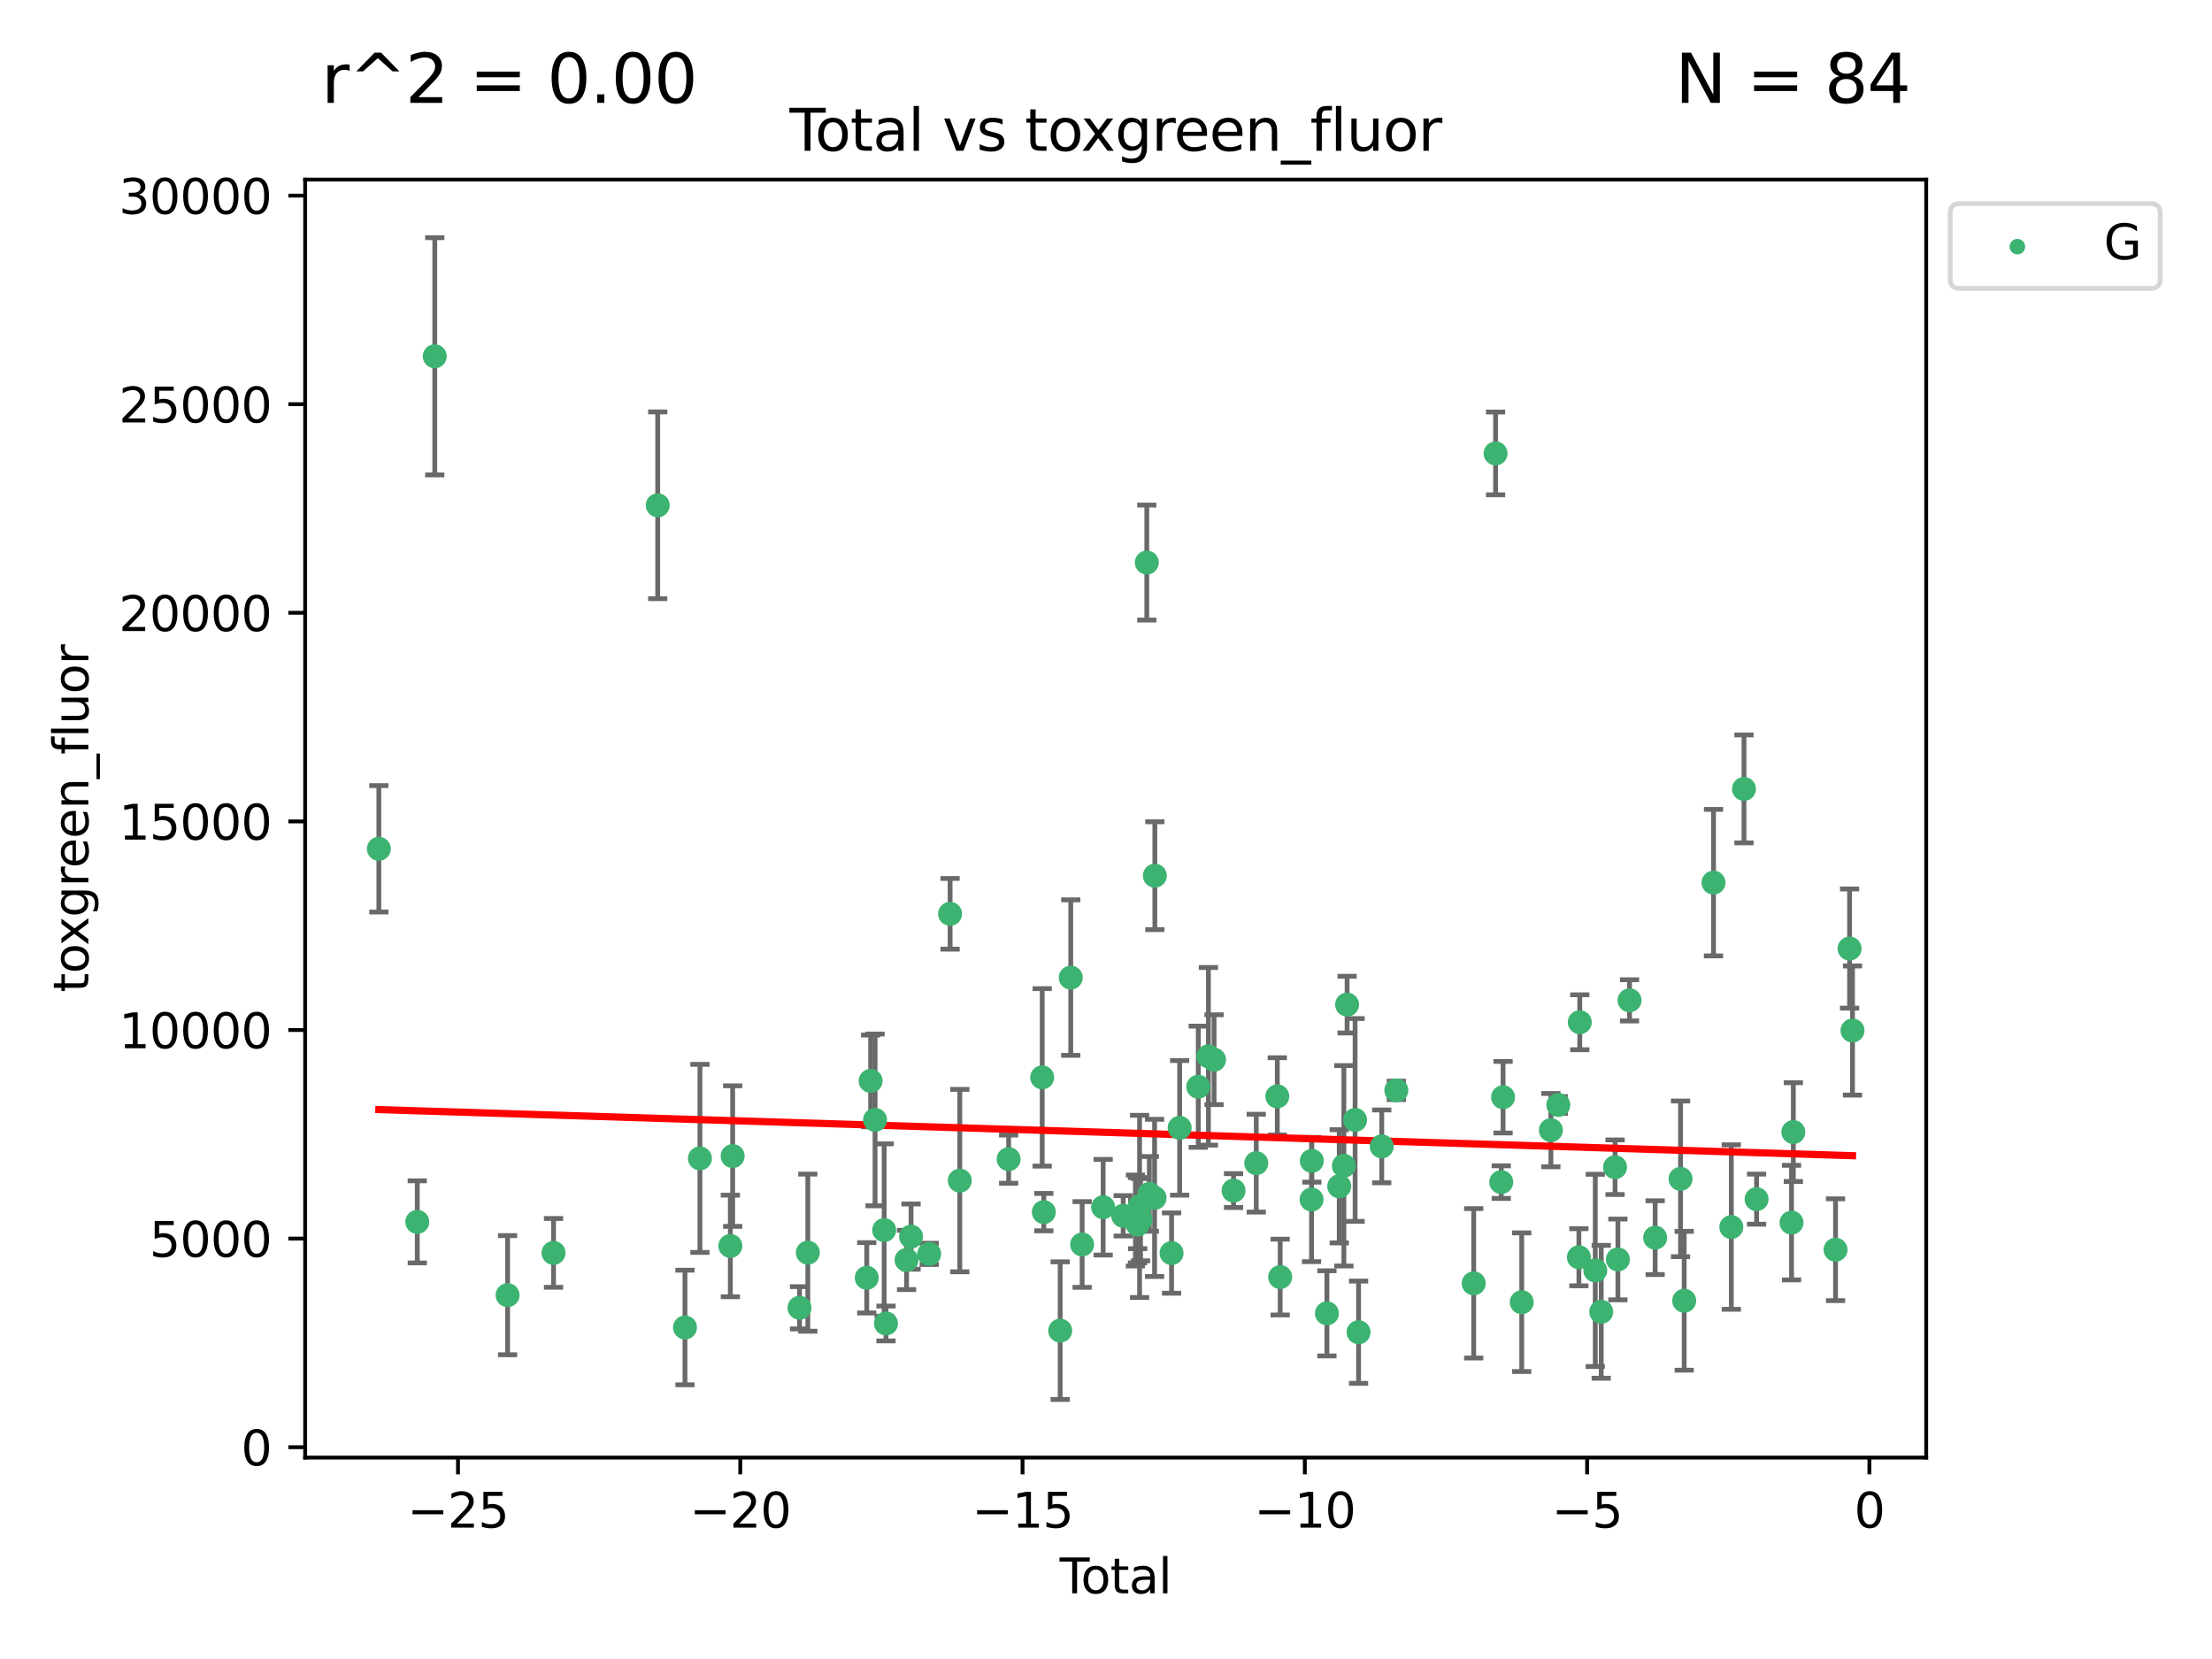 <?xml version="1.0" encoding="utf-8" standalone="no"?>
<!DOCTYPE svg PUBLIC "-//W3C//DTD SVG 1.1//EN"
  "http://www.w3.org/Graphics/SVG/1.1/DTD/svg11.dtd">
<svg xmlns:xlink="http://www.w3.org/1999/xlink" width="460.8pt" height="345.6pt" viewBox="0 0 460.8 345.6" xmlns="http://www.w3.org/2000/svg" version="1.1">
 <defs>
  <style type="text/css">*{stroke-linejoin: round; stroke-linecap: butt}</style>
 </defs>
 <g id="figure_1">
  <g id="patch_1">
   <path d="M 0 345.6 
L 460.8 345.6 
L 460.8 0 
L 0 0 
z
" style="fill: #ffffff"/>
  </g>
  <g id="axes_1">
   <g id="patch_2">
    <path d="M 63.571 303.64 
L 401.26 303.64 
L 401.26 37.411 
L 63.571 37.411 
z
" style="fill: #ffffff"/>
   </g>
   <g id="PathCollection_1">
    <defs>
     <path id="m48ad6ba45a" d="M 0 1.118 
C 0.297 1.118 0.581 1 0.791 0.791 
C 1 0.581 1.118 0.297 1.118 0 
C 1.118 -0.297 1 -0.581 0.791 -0.791 
C 0.581 -1 0.297 -1.118 0 -1.118 
C -0.297 -1.118 -0.581 -1 -0.791 -0.791 
C -1 -0.581 -1.118 -0.297 -1.118 0 
C -1.118 0.297 -1 0.581 -0.791 0.791 
C -0.581 1 -0.297 1.118 0 1.118 
z
" style="stroke: #3cb371"/>
    </defs>
    <g clip-path="url(#pdac89c3f7d)">
     <use xlink:href="#m48ad6ba45a" x="78.921" y="176.824" style="fill: #3cb371; stroke: #3cb371"/>
     <use xlink:href="#m48ad6ba45a" x="86.929" y="254.542" style="fill: #3cb371; stroke: #3cb371"/>
     <use xlink:href="#m48ad6ba45a" x="90.571" y="74.222" style="fill: #3cb371; stroke: #3cb371"/>
     <use xlink:href="#m48ad6ba45a" x="105.739" y="269.807" style="fill: #3cb371; stroke: #3cb371"/>
     <use xlink:href="#m48ad6ba45a" x="115.311" y="260.999" style="fill: #3cb371; stroke: #3cb371"/>
     <use xlink:href="#m48ad6ba45a" x="137.016" y="105.261" style="fill: #3cb371; stroke: #3cb371"/>
     <use xlink:href="#m48ad6ba45a" x="142.694" y="276.54" style="fill: #3cb371; stroke: #3cb371"/>
     <use xlink:href="#m48ad6ba45a" x="145.807" y="241.316" style="fill: #3cb371; stroke: #3cb371"/>
     <use xlink:href="#m48ad6ba45a" x="152.144" y="259.555" style="fill: #3cb371; stroke: #3cb371"/>
     <use xlink:href="#m48ad6ba45a" x="152.628" y="240.832" style="fill: #3cb371; stroke: #3cb371"/>
     <use xlink:href="#m48ad6ba45a" x="166.553" y="272.432" style="fill: #3cb371; stroke: #3cb371"/>
     <use xlink:href="#m48ad6ba45a" x="168.285" y="260.949" style="fill: #3cb371; stroke: #3cb371"/>
     <use xlink:href="#m48ad6ba45a" x="180.561" y="266.194" style="fill: #3cb371; stroke: #3cb371"/>
     <use xlink:href="#m48ad6ba45a" x="181.369" y="225.173" style="fill: #3cb371; stroke: #3cb371"/>
     <use xlink:href="#m48ad6ba45a" x="182.291" y="233.299" style="fill: #3cb371; stroke: #3cb371"/>
     <use xlink:href="#m48ad6ba45a" x="184.187" y="256.248" style="fill: #3cb371; stroke: #3cb371"/>
     <use xlink:href="#m48ad6ba45a" x="184.567" y="275.704" style="fill: #3cb371; stroke: #3cb371"/>
     <use xlink:href="#m48ad6ba45a" x="188.853" y="262.473" style="fill: #3cb371; stroke: #3cb371"/>
     <use xlink:href="#m48ad6ba45a" x="189.788" y="257.608" style="fill: #3cb371; stroke: #3cb371"/>
     <use xlink:href="#m48ad6ba45a" x="193.571" y="261.202" style="fill: #3cb371; stroke: #3cb371"/>
     <use xlink:href="#m48ad6ba45a" x="197.92" y="190.364" style="fill: #3cb371; stroke: #3cb371"/>
     <use xlink:href="#m48ad6ba45a" x="199.945" y="245.942" style="fill: #3cb371; stroke: #3cb371"/>
     <use xlink:href="#m48ad6ba45a" x="210.118" y="241.473" style="fill: #3cb371; stroke: #3cb371"/>
     <use xlink:href="#m48ad6ba45a" x="217.108" y="224.436" style="fill: #3cb371; stroke: #3cb371"/>
     <use xlink:href="#m48ad6ba45a" x="217.444" y="252.506" style="fill: #3cb371; stroke: #3cb371"/>
     <use xlink:href="#m48ad6ba45a" x="220.856" y="277.202" style="fill: #3cb371; stroke: #3cb371"/>
     <use xlink:href="#m48ad6ba45a" x="223.059" y="203.653" style="fill: #3cb371; stroke: #3cb371"/>
     <use xlink:href="#m48ad6ba45a" x="225.431" y="259.249" style="fill: #3cb371; stroke: #3cb371"/>
     <use xlink:href="#m48ad6ba45a" x="229.806" y="251.484" style="fill: #3cb371; stroke: #3cb371"/>
     <use xlink:href="#m48ad6ba45a" x="233.981" y="253.272" style="fill: #3cb371; stroke: #3cb371"/>
     <use xlink:href="#m48ad6ba45a" x="236.53" y="254.257" style="fill: #3cb371; stroke: #3cb371"/>
     <use xlink:href="#m48ad6ba45a" x="236.963" y="254.192" style="fill: #3cb371; stroke: #3cb371"/>
     <use xlink:href="#m48ad6ba45a" x="236.998" y="255.09" style="fill: #3cb371; stroke: #3cb371"/>
     <use xlink:href="#m48ad6ba45a" x="237.395" y="251.316" style="fill: #3cb371; stroke: #3cb371"/>
     <use xlink:href="#m48ad6ba45a" x="237.592" y="254.08" style="fill: #3cb371; stroke: #3cb371"/>
     <use xlink:href="#m48ad6ba45a" x="238.9" y="117.192" style="fill: #3cb371; stroke: #3cb371"/>
     <use xlink:href="#m48ad6ba45a" x="239.429" y="248.708" style="fill: #3cb371; stroke: #3cb371"/>
     <use xlink:href="#m48ad6ba45a" x="240.52" y="249.546" style="fill: #3cb371; stroke: #3cb371"/>
     <use xlink:href="#m48ad6ba45a" x="240.578" y="182.425" style="fill: #3cb371; stroke: #3cb371"/>
     <use xlink:href="#m48ad6ba45a" x="244.059" y="261.04" style="fill: #3cb371; stroke: #3cb371"/>
     <use xlink:href="#m48ad6ba45a" x="245.743" y="234.948" style="fill: #3cb371; stroke: #3cb371"/>
     <use xlink:href="#m48ad6ba45a" x="249.622" y="226.386" style="fill: #3cb371; stroke: #3cb371"/>
     <use xlink:href="#m48ad6ba45a" x="251.736" y="220.051" style="fill: #3cb371; stroke: #3cb371"/>
     <use xlink:href="#m48ad6ba45a" x="252.913" y="220.756" style="fill: #3cb371; stroke: #3cb371"/>
     <use xlink:href="#m48ad6ba45a" x="256.972" y="248.021" style="fill: #3cb371; stroke: #3cb371"/>
     <use xlink:href="#m48ad6ba45a" x="261.701" y="242.305" style="fill: #3cb371; stroke: #3cb371"/>
     <use xlink:href="#m48ad6ba45a" x="266.085" y="228.392" style="fill: #3cb371; stroke: #3cb371"/>
     <use xlink:href="#m48ad6ba45a" x="266.686" y="266.035" style="fill: #3cb371; stroke: #3cb371"/>
     <use xlink:href="#m48ad6ba45a" x="273.22" y="249.881" style="fill: #3cb371; stroke: #3cb371"/>
     <use xlink:href="#m48ad6ba45a" x="273.28" y="241.835" style="fill: #3cb371; stroke: #3cb371"/>
     <use xlink:href="#m48ad6ba45a" x="276.424" y="273.594" style="fill: #3cb371; stroke: #3cb371"/>
     <use xlink:href="#m48ad6ba45a" x="278.988" y="247.13" style="fill: #3cb371; stroke: #3cb371"/>
     <use xlink:href="#m48ad6ba45a" x="279.952" y="242.854" style="fill: #3cb371; stroke: #3cb371"/>
     <use xlink:href="#m48ad6ba45a" x="280.623" y="209.28" style="fill: #3cb371; stroke: #3cb371"/>
     <use xlink:href="#m48ad6ba45a" x="282.289" y="233.303" style="fill: #3cb371; stroke: #3cb371"/>
     <use xlink:href="#m48ad6ba45a" x="283.014" y="277.524" style="fill: #3cb371; stroke: #3cb371"/>
     <use xlink:href="#m48ad6ba45a" x="287.845" y="238.811" style="fill: #3cb371; stroke: #3cb371"/>
     <use xlink:href="#m48ad6ba45a" x="290.884" y="227.144" style="fill: #3cb371; stroke: #3cb371"/>
     <use xlink:href="#m48ad6ba45a" x="307" y="267.34" style="fill: #3cb371; stroke: #3cb371"/>
     <use xlink:href="#m48ad6ba45a" x="311.56" y="94.456" style="fill: #3cb371; stroke: #3cb371"/>
     <use xlink:href="#m48ad6ba45a" x="312.734" y="246.257" style="fill: #3cb371; stroke: #3cb371"/>
     <use xlink:href="#m48ad6ba45a" x="313.116" y="228.567" style="fill: #3cb371; stroke: #3cb371"/>
     <use xlink:href="#m48ad6ba45a" x="317.003" y="271.275" style="fill: #3cb371; stroke: #3cb371"/>
     <use xlink:href="#m48ad6ba45a" x="323.077" y="235.428" style="fill: #3cb371; stroke: #3cb371"/>
     <use xlink:href="#m48ad6ba45a" x="324.628" y="230.183" style="fill: #3cb371; stroke: #3cb371"/>
     <use xlink:href="#m48ad6ba45a" x="328.912" y="261.91" style="fill: #3cb371; stroke: #3cb371"/>
     <use xlink:href="#m48ad6ba45a" x="329.095" y="212.953" style="fill: #3cb371; stroke: #3cb371"/>
     <use xlink:href="#m48ad6ba45a" x="332.325" y="264.646" style="fill: #3cb371; stroke: #3cb371"/>
     <use xlink:href="#m48ad6ba45a" x="333.564" y="273.269" style="fill: #3cb371; stroke: #3cb371"/>
     <use xlink:href="#m48ad6ba45a" x="336.447" y="243.148" style="fill: #3cb371; stroke: #3cb371"/>
     <use xlink:href="#m48ad6ba45a" x="337.037" y="262.364" style="fill: #3cb371; stroke: #3cb371"/>
     <use xlink:href="#m48ad6ba45a" x="339.463" y="208.386" style="fill: #3cb371; stroke: #3cb371"/>
     <use xlink:href="#m48ad6ba45a" x="344.801" y="257.827" style="fill: #3cb371; stroke: #3cb371"/>
     <use xlink:href="#m48ad6ba45a" x="350.088" y="245.575" style="fill: #3cb371; stroke: #3cb371"/>
     <use xlink:href="#m48ad6ba45a" x="350.849" y="270.971" style="fill: #3cb371; stroke: #3cb371"/>
     <use xlink:href="#m48ad6ba45a" x="356.955" y="183.867" style="fill: #3cb371; stroke: #3cb371"/>
     <use xlink:href="#m48ad6ba45a" x="360.664" y="255.618" style="fill: #3cb371; stroke: #3cb371"/>
     <use xlink:href="#m48ad6ba45a" x="363.303" y="164.348" style="fill: #3cb371; stroke: #3cb371"/>
     <use xlink:href="#m48ad6ba45a" x="365.927" y="249.803" style="fill: #3cb371; stroke: #3cb371"/>
     <use xlink:href="#m48ad6ba45a" x="373.209" y="254.691" style="fill: #3cb371; stroke: #3cb371"/>
     <use xlink:href="#m48ad6ba45a" x="373.586" y="235.831" style="fill: #3cb371; stroke: #3cb371"/>
     <use xlink:href="#m48ad6ba45a" x="382.375" y="260.339" style="fill: #3cb371; stroke: #3cb371"/>
     <use xlink:href="#m48ad6ba45a" x="385.301" y="197.604" style="fill: #3cb371; stroke: #3cb371"/>
     <use xlink:href="#m48ad6ba45a" x="385.911" y="214.676" style="fill: #3cb371; stroke: #3cb371"/>
    </g>
   </g>
   <g id="matplotlib.axis_1">
    <g id="xtick_1">
     <g id="line2d_1">
      <defs>
       <path id="m0042faa1a7" d="M 0 0 
L 0 3.5 
" style="stroke: #000000; stroke-width: 0.8"/>
      </defs>
      <g>
       <use xlink:href="#m0042faa1a7" x="95.408" y="303.64" style="stroke: #000000; stroke-width: 0.8"/>
      </g>
     </g>
     <g id="text_1">
      <!-- −25 -->
      <g transform="translate(84.856 318.238)scale(0.1 -0.1)">
       <defs>
        <path id="DejaVuSans-2212" d="M 678 2272 
L 4684 2272 
L 4684 1741 
L 678 1741 
L 678 2272 
z
" transform="scale(0.016)"/>
        <path id="DejaVuSans-32" d="M 1228 531 
L 3431 531 
L 3431 0 
L 469 0 
L 469 531 
Q 828 903 1448 1529 
Q 2069 2156 2228 2338 
Q 2531 2678 2651 2914 
Q 2772 3150 2772 3378 
Q 2772 3750 2511 3984 
Q 2250 4219 1831 4219 
Q 1534 4219 1204 4116 
Q 875 4013 500 3803 
L 500 4441 
Q 881 4594 1212 4672 
Q 1544 4750 1819 4750 
Q 2544 4750 2975 4387 
Q 3406 4025 3406 3419 
Q 3406 3131 3298 2873 
Q 3191 2616 2906 2266 
Q 2828 2175 2409 1742 
Q 1991 1309 1228 531 
z
" transform="scale(0.016)"/>
        <path id="DejaVuSans-35" d="M 691 4666 
L 3169 4666 
L 3169 4134 
L 1269 4134 
L 1269 2991 
Q 1406 3038 1543 3061 
Q 1681 3084 1819 3084 
Q 2600 3084 3056 2656 
Q 3513 2228 3513 1497 
Q 3513 744 3044 326 
Q 2575 -91 1722 -91 
Q 1428 -91 1123 -41 
Q 819 9 494 109 
L 494 744 
Q 775 591 1075 516 
Q 1375 441 1709 441 
Q 2250 441 2565 725 
Q 2881 1009 2881 1497 
Q 2881 1984 2565 2268 
Q 2250 2553 1709 2553 
Q 1456 2553 1204 2497 
Q 953 2441 691 2322 
L 691 4666 
z
" transform="scale(0.016)"/>
       </defs>
       <use xlink:href="#DejaVuSans-2212"/>
       <use xlink:href="#DejaVuSans-32" x="83.789"/>
       <use xlink:href="#DejaVuSans-35" x="147.412"/>
      </g>
     </g>
    </g>
    <g id="xtick_2">
     <g id="line2d_2">
      <g>
       <use xlink:href="#m0042faa1a7" x="154.212" y="303.64" style="stroke: #000000; stroke-width: 0.8"/>
      </g>
     </g>
     <g id="text_2">
      <!-- −20 -->
      <g transform="translate(143.66 318.238)scale(0.1 -0.1)">
       <defs>
        <path id="DejaVuSans-30" d="M 2034 4250 
Q 1547 4250 1301 3770 
Q 1056 3291 1056 2328 
Q 1056 1369 1301 889 
Q 1547 409 2034 409 
Q 2525 409 2770 889 
Q 3016 1369 3016 2328 
Q 3016 3291 2770 3770 
Q 2525 4250 2034 4250 
z
M 2034 4750 
Q 2819 4750 3233 4129 
Q 3647 3509 3647 2328 
Q 3647 1150 3233 529 
Q 2819 -91 2034 -91 
Q 1250 -91 836 529 
Q 422 1150 422 2328 
Q 422 3509 836 4129 
Q 1250 4750 2034 4750 
z
" transform="scale(0.016)"/>
       </defs>
       <use xlink:href="#DejaVuSans-2212"/>
       <use xlink:href="#DejaVuSans-32" x="83.789"/>
       <use xlink:href="#DejaVuSans-30" x="147.412"/>
      </g>
     </g>
    </g>
    <g id="xtick_3">
     <g id="line2d_3">
      <g>
       <use xlink:href="#m0042faa1a7" x="213.016" y="303.64" style="stroke: #000000; stroke-width: 0.8"/>
      </g>
     </g>
     <g id="text_3">
      <!-- −15 -->
      <g transform="translate(202.464 318.238)scale(0.1 -0.1)">
       <defs>
        <path id="DejaVuSans-31" d="M 794 531 
L 1825 531 
L 1825 4091 
L 703 3866 
L 703 4441 
L 1819 4666 
L 2450 4666 
L 2450 531 
L 3481 531 
L 3481 0 
L 794 0 
L 794 531 
z
" transform="scale(0.016)"/>
       </defs>
       <use xlink:href="#DejaVuSans-2212"/>
       <use xlink:href="#DejaVuSans-31" x="83.789"/>
       <use xlink:href="#DejaVuSans-35" x="147.412"/>
      </g>
     </g>
    </g>
    <g id="xtick_4">
     <g id="line2d_4">
      <g>
       <use xlink:href="#m0042faa1a7" x="271.82" y="303.64" style="stroke: #000000; stroke-width: 0.8"/>
      </g>
     </g>
     <g id="text_4">
      <!-- −10 -->
      <g transform="translate(261.268 318.238)scale(0.1 -0.1)">
       <use xlink:href="#DejaVuSans-2212"/>
       <use xlink:href="#DejaVuSans-31" x="83.789"/>
       <use xlink:href="#DejaVuSans-30" x="147.412"/>
      </g>
     </g>
    </g>
    <g id="xtick_5">
     <g id="line2d_5">
      <g>
       <use xlink:href="#m0042faa1a7" x="330.624" y="303.64" style="stroke: #000000; stroke-width: 0.8"/>
      </g>
     </g>
     <g id="text_5">
      <!-- −5 -->
      <g transform="translate(323.253 318.238)scale(0.1 -0.1)">
       <use xlink:href="#DejaVuSans-2212"/>
       <use xlink:href="#DejaVuSans-35" x="83.789"/>
      </g>
     </g>
    </g>
    <g id="xtick_6">
     <g id="line2d_6">
      <g>
       <use xlink:href="#m0042faa1a7" x="389.429" y="303.64" style="stroke: #000000; stroke-width: 0.8"/>
      </g>
     </g>
     <g id="text_6">
      <!-- 0 -->
      <g transform="translate(386.247 318.238)scale(0.1 -0.1)">
       <use xlink:href="#DejaVuSans-30"/>
      </g>
     </g>
    </g>
    <g id="text_7">
     <!-- Total -->
     <g transform="translate(220.739 331.917)scale(0.1 -0.1)">
      <defs>
       <path id="DejaVuSans-54" d="M -19 4666 
L 3928 4666 
L 3928 4134 
L 2272 4134 
L 2272 0 
L 1638 0 
L 1638 4134 
L -19 4134 
L -19 4666 
z
" transform="scale(0.016)"/>
       <path id="DejaVuSans-6f" d="M 1959 3097 
Q 1497 3097 1228 2736 
Q 959 2375 959 1747 
Q 959 1119 1226 758 
Q 1494 397 1959 397 
Q 2419 397 2687 759 
Q 2956 1122 2956 1747 
Q 2956 2369 2687 2733 
Q 2419 3097 1959 3097 
z
M 1959 3584 
Q 2709 3584 3137 3096 
Q 3566 2609 3566 1747 
Q 3566 888 3137 398 
Q 2709 -91 1959 -91 
Q 1206 -91 779 398 
Q 353 888 353 1747 
Q 353 2609 779 3096 
Q 1206 3584 1959 3584 
z
" transform="scale(0.016)"/>
       <path id="DejaVuSans-74" d="M 1172 4494 
L 1172 3500 
L 2356 3500 
L 2356 3053 
L 1172 3053 
L 1172 1153 
Q 1172 725 1289 603 
Q 1406 481 1766 481 
L 2356 481 
L 2356 0 
L 1766 0 
Q 1100 0 847 248 
Q 594 497 594 1153 
L 594 3053 
L 172 3053 
L 172 3500 
L 594 3500 
L 594 4494 
L 1172 4494 
z
" transform="scale(0.016)"/>
       <path id="DejaVuSans-61" d="M 2194 1759 
Q 1497 1759 1228 1600 
Q 959 1441 959 1056 
Q 959 750 1161 570 
Q 1363 391 1709 391 
Q 2188 391 2477 730 
Q 2766 1069 2766 1631 
L 2766 1759 
L 2194 1759 
z
M 3341 1997 
L 3341 0 
L 2766 0 
L 2766 531 
Q 2569 213 2275 61 
Q 1981 -91 1556 -91 
Q 1019 -91 701 211 
Q 384 513 384 1019 
Q 384 1609 779 1909 
Q 1175 2209 1959 2209 
L 2766 2209 
L 2766 2266 
Q 2766 2663 2505 2880 
Q 2244 3097 1772 3097 
Q 1472 3097 1187 3025 
Q 903 2953 641 2809 
L 641 3341 
Q 956 3463 1253 3523 
Q 1550 3584 1831 3584 
Q 2591 3584 2966 3190 
Q 3341 2797 3341 1997 
z
" transform="scale(0.016)"/>
       <path id="DejaVuSans-6c" d="M 603 4863 
L 1178 4863 
L 1178 0 
L 603 0 
L 603 4863 
z
" transform="scale(0.016)"/>
      </defs>
      <use xlink:href="#DejaVuSans-54"/>
      <use xlink:href="#DejaVuSans-6f" x="44.084"/>
      <use xlink:href="#DejaVuSans-74" x="105.266"/>
      <use xlink:href="#DejaVuSans-61" x="144.475"/>
      <use xlink:href="#DejaVuSans-6c" x="205.754"/>
     </g>
    </g>
   </g>
   <g id="matplotlib.axis_2">
    <g id="ytick_1">
     <g id="line2d_7">
      <defs>
       <path id="m3e5904bfd6" d="M 0 0 
L -3.5 0 
" style="stroke: #000000; stroke-width: 0.8"/>
      </defs>
      <g>
       <use xlink:href="#m3e5904bfd6" x="63.571" y="301.475" style="stroke: #000000; stroke-width: 0.8"/>
      </g>
     </g>
     <g id="text_8">
      <!-- 0 -->
      <g transform="translate(50.209 305.274)scale(0.1 -0.1)">
       <use xlink:href="#DejaVuSans-30"/>
      </g>
     </g>
    </g>
    <g id="ytick_2">
     <g id="line2d_8">
      <g>
       <use xlink:href="#m3e5904bfd6" x="63.571" y="258.021" style="stroke: #000000; stroke-width: 0.8"/>
      </g>
     </g>
     <g id="text_9">
      <!-- 5000 -->
      <g transform="translate(31.121 261.82)scale(0.1 -0.1)">
       <use xlink:href="#DejaVuSans-35"/>
       <use xlink:href="#DejaVuSans-30" x="63.623"/>
       <use xlink:href="#DejaVuSans-30" x="127.246"/>
       <use xlink:href="#DejaVuSans-30" x="190.869"/>
      </g>
     </g>
    </g>
    <g id="ytick_3">
     <g id="line2d_9">
      <g>
       <use xlink:href="#m3e5904bfd6" x="63.571" y="214.567" style="stroke: #000000; stroke-width: 0.8"/>
      </g>
     </g>
     <g id="text_10">
      <!-- 10000 -->
      <g transform="translate(24.759 218.366)scale(0.1 -0.1)">
       <use xlink:href="#DejaVuSans-31"/>
       <use xlink:href="#DejaVuSans-30" x="63.623"/>
       <use xlink:href="#DejaVuSans-30" x="127.246"/>
       <use xlink:href="#DejaVuSans-30" x="190.869"/>
       <use xlink:href="#DejaVuSans-30" x="254.492"/>
      </g>
     </g>
    </g>
    <g id="ytick_4">
     <g id="line2d_10">
      <g>
       <use xlink:href="#m3e5904bfd6" x="63.571" y="171.113" style="stroke: #000000; stroke-width: 0.8"/>
      </g>
     </g>
     <g id="text_11">
      <!-- 15000 -->
      <g transform="translate(24.759 174.912)scale(0.1 -0.1)">
       <use xlink:href="#DejaVuSans-31"/>
       <use xlink:href="#DejaVuSans-35" x="63.623"/>
       <use xlink:href="#DejaVuSans-30" x="127.246"/>
       <use xlink:href="#DejaVuSans-30" x="190.869"/>
       <use xlink:href="#DejaVuSans-30" x="254.492"/>
      </g>
     </g>
    </g>
    <g id="ytick_5">
     <g id="line2d_11">
      <g>
       <use xlink:href="#m3e5904bfd6" x="63.571" y="127.659" style="stroke: #000000; stroke-width: 0.8"/>
      </g>
     </g>
     <g id="text_12">
      <!-- 20000 -->
      <g transform="translate(24.759 131.459)scale(0.1 -0.1)">
       <use xlink:href="#DejaVuSans-32"/>
       <use xlink:href="#DejaVuSans-30" x="63.623"/>
       <use xlink:href="#DejaVuSans-30" x="127.246"/>
       <use xlink:href="#DejaVuSans-30" x="190.869"/>
       <use xlink:href="#DejaVuSans-30" x="254.492"/>
      </g>
     </g>
    </g>
    <g id="ytick_6">
     <g id="line2d_12">
      <g>
       <use xlink:href="#m3e5904bfd6" x="63.571" y="84.206" style="stroke: #000000; stroke-width: 0.8"/>
      </g>
     </g>
     <g id="text_13">
      <!-- 25000 -->
      <g transform="translate(24.759 88.005)scale(0.1 -0.1)">
       <use xlink:href="#DejaVuSans-32"/>
       <use xlink:href="#DejaVuSans-35" x="63.623"/>
       <use xlink:href="#DejaVuSans-30" x="127.246"/>
       <use xlink:href="#DejaVuSans-30" x="190.869"/>
       <use xlink:href="#DejaVuSans-30" x="254.492"/>
      </g>
     </g>
    </g>
    <g id="ytick_7">
     <g id="line2d_13">
      <g>
       <use xlink:href="#m3e5904bfd6" x="63.571" y="40.752" style="stroke: #000000; stroke-width: 0.8"/>
      </g>
     </g>
     <g id="text_14">
      <!-- 30000 -->
      <g transform="translate(24.759 44.551)scale(0.1 -0.1)">
       <defs>
        <path id="DejaVuSans-33" d="M 2597 2516 
Q 3050 2419 3304 2112 
Q 3559 1806 3559 1356 
Q 3559 666 3084 287 
Q 2609 -91 1734 -91 
Q 1441 -91 1130 -33 
Q 819 25 488 141 
L 488 750 
Q 750 597 1062 519 
Q 1375 441 1716 441 
Q 2309 441 2620 675 
Q 2931 909 2931 1356 
Q 2931 1769 2642 2001 
Q 2353 2234 1838 2234 
L 1294 2234 
L 1294 2753 
L 1863 2753 
Q 2328 2753 2575 2939 
Q 2822 3125 2822 3475 
Q 2822 3834 2567 4026 
Q 2313 4219 1838 4219 
Q 1578 4219 1281 4162 
Q 984 4106 628 3988 
L 628 4550 
Q 988 4650 1302 4700 
Q 1616 4750 1894 4750 
Q 2613 4750 3031 4423 
Q 3450 4097 3450 3541 
Q 3450 3153 3228 2886 
Q 3006 2619 2597 2516 
z
" transform="scale(0.016)"/>
       </defs>
       <use xlink:href="#DejaVuSans-33"/>
       <use xlink:href="#DejaVuSans-30" x="63.623"/>
       <use xlink:href="#DejaVuSans-30" x="127.246"/>
       <use xlink:href="#DejaVuSans-30" x="190.869"/>
       <use xlink:href="#DejaVuSans-30" x="254.492"/>
      </g>
     </g>
    </g>
    <g id="text_15">
     <!-- toxgreen_fluor -->
     <g transform="translate(18.401 206.72)rotate(-90)scale(0.1 -0.1)">
      <defs>
       <path id="DejaVuSans-78" d="M 3513 3500 
L 2247 1797 
L 3578 0 
L 2900 0 
L 1881 1375 
L 863 0 
L 184 0 
L 1544 1831 
L 300 3500 
L 978 3500 
L 1906 2253 
L 2834 3500 
L 3513 3500 
z
" transform="scale(0.016)"/>
       <path id="DejaVuSans-67" d="M 2906 1791 
Q 2906 2416 2648 2759 
Q 2391 3103 1925 3103 
Q 1463 3103 1205 2759 
Q 947 2416 947 1791 
Q 947 1169 1205 825 
Q 1463 481 1925 481 
Q 2391 481 2648 825 
Q 2906 1169 2906 1791 
z
M 3481 434 
Q 3481 -459 3084 -895 
Q 2688 -1331 1869 -1331 
Q 1566 -1331 1297 -1286 
Q 1028 -1241 775 -1147 
L 775 -588 
Q 1028 -725 1275 -790 
Q 1522 -856 1778 -856 
Q 2344 -856 2625 -561 
Q 2906 -266 2906 331 
L 2906 616 
Q 2728 306 2450 153 
Q 2172 0 1784 0 
Q 1141 0 747 490 
Q 353 981 353 1791 
Q 353 2603 747 3093 
Q 1141 3584 1784 3584 
Q 2172 3584 2450 3431 
Q 2728 3278 2906 2969 
L 2906 3500 
L 3481 3500 
L 3481 434 
z
" transform="scale(0.016)"/>
       <path id="DejaVuSans-72" d="M 2631 2963 
Q 2534 3019 2420 3045 
Q 2306 3072 2169 3072 
Q 1681 3072 1420 2755 
Q 1159 2438 1159 1844 
L 1159 0 
L 581 0 
L 581 3500 
L 1159 3500 
L 1159 2956 
Q 1341 3275 1631 3429 
Q 1922 3584 2338 3584 
Q 2397 3584 2469 3576 
Q 2541 3569 2628 3553 
L 2631 2963 
z
" transform="scale(0.016)"/>
       <path id="DejaVuSans-65" d="M 3597 1894 
L 3597 1613 
L 953 1613 
Q 991 1019 1311 708 
Q 1631 397 2203 397 
Q 2534 397 2845 478 
Q 3156 559 3463 722 
L 3463 178 
Q 3153 47 2828 -22 
Q 2503 -91 2169 -91 
Q 1331 -91 842 396 
Q 353 884 353 1716 
Q 353 2575 817 3079 
Q 1281 3584 2069 3584 
Q 2775 3584 3186 3129 
Q 3597 2675 3597 1894 
z
M 3022 2063 
Q 3016 2534 2758 2815 
Q 2500 3097 2075 3097 
Q 1594 3097 1305 2825 
Q 1016 2553 972 2059 
L 3022 2063 
z
" transform="scale(0.016)"/>
       <path id="DejaVuSans-6e" d="M 3513 2113 
L 3513 0 
L 2938 0 
L 2938 2094 
Q 2938 2591 2744 2837 
Q 2550 3084 2163 3084 
Q 1697 3084 1428 2787 
Q 1159 2491 1159 1978 
L 1159 0 
L 581 0 
L 581 3500 
L 1159 3500 
L 1159 2956 
Q 1366 3272 1645 3428 
Q 1925 3584 2291 3584 
Q 2894 3584 3203 3211 
Q 3513 2838 3513 2113 
z
" transform="scale(0.016)"/>
       <path id="DejaVuSans-5f" d="M 3263 -1063 
L 3263 -1509 
L -63 -1509 
L -63 -1063 
L 3263 -1063 
z
" transform="scale(0.016)"/>
       <path id="DejaVuSans-66" d="M 2375 4863 
L 2375 4384 
L 1825 4384 
Q 1516 4384 1395 4259 
Q 1275 4134 1275 3809 
L 1275 3500 
L 2222 3500 
L 2222 3053 
L 1275 3053 
L 1275 0 
L 697 0 
L 697 3053 
L 147 3053 
L 147 3500 
L 697 3500 
L 697 3744 
Q 697 4328 969 4595 
Q 1241 4863 1831 4863 
L 2375 4863 
z
" transform="scale(0.016)"/>
       <path id="DejaVuSans-75" d="M 544 1381 
L 544 3500 
L 1119 3500 
L 1119 1403 
Q 1119 906 1312 657 
Q 1506 409 1894 409 
Q 2359 409 2629 706 
Q 2900 1003 2900 1516 
L 2900 3500 
L 3475 3500 
L 3475 0 
L 2900 0 
L 2900 538 
Q 2691 219 2414 64 
Q 2138 -91 1772 -91 
Q 1169 -91 856 284 
Q 544 659 544 1381 
z
M 1991 3584 
L 1991 3584 
z
" transform="scale(0.016)"/>
      </defs>
      <use xlink:href="#DejaVuSans-74"/>
      <use xlink:href="#DejaVuSans-6f" x="39.209"/>
      <use xlink:href="#DejaVuSans-78" x="97.266"/>
      <use xlink:href="#DejaVuSans-67" x="156.445"/>
      <use xlink:href="#DejaVuSans-72" x="219.922"/>
      <use xlink:href="#DejaVuSans-65" x="258.785"/>
      <use xlink:href="#DejaVuSans-65" x="320.309"/>
      <use xlink:href="#DejaVuSans-6e" x="381.832"/>
      <use xlink:href="#DejaVuSans-5f" x="445.211"/>
      <use xlink:href="#DejaVuSans-66" x="495.211"/>
      <use xlink:href="#DejaVuSans-6c" x="530.416"/>
      <use xlink:href="#DejaVuSans-75" x="558.199"/>
      <use xlink:href="#DejaVuSans-6f" x="621.578"/>
      <use xlink:href="#DejaVuSans-72" x="682.76"/>
     </g>
    </g>
   </g>
   <g id="LineCollection_1">
    <path d="M 78.921 189.991 
L 78.921 163.658 
" clip-path="url(#pdac89c3f7d)" style="fill: none; stroke: #696969"/>
    <path d="M 86.929 263.095 
L 86.929 245.99 
" clip-path="url(#pdac89c3f7d)" style="fill: none; stroke: #696969"/>
    <path d="M 90.571 98.932 
L 90.571 49.513 
" clip-path="url(#pdac89c3f7d)" style="fill: none; stroke: #696969"/>
    <path d="M 105.739 282.218 
L 105.739 257.396 
" clip-path="url(#pdac89c3f7d)" style="fill: none; stroke: #696969"/>
    <path d="M 115.311 268.166 
L 115.311 253.832 
" clip-path="url(#pdac89c3f7d)" style="fill: none; stroke: #696969"/>
    <path d="M 137.016 124.715 
L 137.016 85.807 
" clip-path="url(#pdac89c3f7d)" style="fill: none; stroke: #696969"/>
    <path d="M 142.694 288.478 
L 142.694 264.601 
" clip-path="url(#pdac89c3f7d)" style="fill: none; stroke: #696969"/>
    <path d="M 145.807 260.908 
L 145.807 221.724 
" clip-path="url(#pdac89c3f7d)" style="fill: none; stroke: #696969"/>
    <path d="M 152.144 270.133 
L 152.144 248.977 
" clip-path="url(#pdac89c3f7d)" style="fill: none; stroke: #696969"/>
    <path d="M 152.628 255.476 
L 152.628 226.188 
" clip-path="url(#pdac89c3f7d)" style="fill: none; stroke: #696969"/>
    <path d="M 166.553 276.836 
L 166.553 268.028 
" clip-path="url(#pdac89c3f7d)" style="fill: none; stroke: #696969"/>
    <path d="M 168.285 277.314 
L 168.285 244.584 
" clip-path="url(#pdac89c3f7d)" style="fill: none; stroke: #696969"/>
    <path d="M 180.561 273.519 
L 180.561 258.868 
" clip-path="url(#pdac89c3f7d)" style="fill: none; stroke: #696969"/>
    <path d="M 181.369 234.728 
L 181.369 215.619 
" clip-path="url(#pdac89c3f7d)" style="fill: none; stroke: #696969"/>
    <path d="M 182.291 251.191 
L 182.291 215.407 
" clip-path="url(#pdac89c3f7d)" style="fill: none; stroke: #696969"/>
    <path d="M 184.187 274.216 
L 184.187 238.28 
" clip-path="url(#pdac89c3f7d)" style="fill: none; stroke: #696969"/>
    <path d="M 184.567 279.337 
L 184.567 272.071 
" clip-path="url(#pdac89c3f7d)" style="fill: none; stroke: #696969"/>
    <path d="M 188.853 268.648 
L 188.853 256.298 
" clip-path="url(#pdac89c3f7d)" style="fill: none; stroke: #696969"/>
    <path d="M 189.788 264.406 
L 189.788 250.811 
" clip-path="url(#pdac89c3f7d)" style="fill: none; stroke: #696969"/>
    <path d="M 193.571 263.42 
L 193.571 258.984 
" clip-path="url(#pdac89c3f7d)" style="fill: none; stroke: #696969"/>
    <path d="M 197.92 197.727 
L 197.92 183 
" clip-path="url(#pdac89c3f7d)" style="fill: none; stroke: #696969"/>
    <path d="M 199.945 264.941 
L 199.945 226.944 
" clip-path="url(#pdac89c3f7d)" style="fill: none; stroke: #696969"/>
    <path d="M 210.118 246.492 
L 210.118 236.454 
" clip-path="url(#pdac89c3f7d)" style="fill: none; stroke: #696969"/>
    <path d="M 217.108 242.92 
L 217.108 205.951 
" clip-path="url(#pdac89c3f7d)" style="fill: none; stroke: #696969"/>
    <path d="M 217.444 256.401 
L 217.444 248.611 
" clip-path="url(#pdac89c3f7d)" style="fill: none; stroke: #696969"/>
    <path d="M 220.856 291.539 
L 220.856 262.866 
" clip-path="url(#pdac89c3f7d)" style="fill: none; stroke: #696969"/>
    <path d="M 223.059 219.85 
L 223.059 187.455 
" clip-path="url(#pdac89c3f7d)" style="fill: none; stroke: #696969"/>
    <path d="M 225.431 268.179 
L 225.431 250.319 
" clip-path="url(#pdac89c3f7d)" style="fill: none; stroke: #696969"/>
    <path d="M 229.806 261.443 
L 229.806 241.524 
" clip-path="url(#pdac89c3f7d)" style="fill: none; stroke: #696969"/>
    <path d="M 233.981 257.475 
L 233.981 249.069 
" clip-path="url(#pdac89c3f7d)" style="fill: none; stroke: #696969"/>
    <path d="M 236.53 263.732 
L 236.53 244.783 
" clip-path="url(#pdac89c3f7d)" style="fill: none; stroke: #696969"/>
    <path d="M 236.963 263.077 
L 236.963 245.307 
" clip-path="url(#pdac89c3f7d)" style="fill: none; stroke: #696969"/>
    <path d="M 236.998 260.118 
L 236.998 250.062 
" clip-path="url(#pdac89c3f7d)" style="fill: none; stroke: #696969"/>
    <path d="M 237.395 270.295 
L 237.395 232.337 
" clip-path="url(#pdac89c3f7d)" style="fill: none; stroke: #696969"/>
    <path d="M 237.592 262.647 
L 237.592 245.513 
" clip-path="url(#pdac89c3f7d)" style="fill: none; stroke: #696969"/>
    <path d="M 238.9 129.17 
L 238.9 105.213 
" clip-path="url(#pdac89c3f7d)" style="fill: none; stroke: #696969"/>
    <path d="M 239.429 256.492 
L 239.429 240.924 
" clip-path="url(#pdac89c3f7d)" style="fill: none; stroke: #696969"/>
    <path d="M 240.52 265.918 
L 240.52 233.174 
" clip-path="url(#pdac89c3f7d)" style="fill: none; stroke: #696969"/>
    <path d="M 240.578 193.663 
L 240.578 171.187 
" clip-path="url(#pdac89c3f7d)" style="fill: none; stroke: #696969"/>
    <path d="M 244.059 269.403 
L 244.059 252.676 
" clip-path="url(#pdac89c3f7d)" style="fill: none; stroke: #696969"/>
    <path d="M 245.743 248.97 
L 245.743 220.926 
" clip-path="url(#pdac89c3f7d)" style="fill: none; stroke: #696969"/>
    <path d="M 249.622 239.011 
L 249.622 213.762 
" clip-path="url(#pdac89c3f7d)" style="fill: none; stroke: #696969"/>
    <path d="M 251.736 238.553 
L 251.736 201.549 
" clip-path="url(#pdac89c3f7d)" style="fill: none; stroke: #696969"/>
    <path d="M 252.913 230.112 
L 252.913 211.399 
" clip-path="url(#pdac89c3f7d)" style="fill: none; stroke: #696969"/>
    <path d="M 256.972 251.547 
L 256.972 244.494 
" clip-path="url(#pdac89c3f7d)" style="fill: none; stroke: #696969"/>
    <path d="M 261.701 252.498 
L 261.701 232.112 
" clip-path="url(#pdac89c3f7d)" style="fill: none; stroke: #696969"/>
    <path d="M 266.085 236.44 
L 266.085 220.343 
" clip-path="url(#pdac89c3f7d)" style="fill: none; stroke: #696969"/>
    <path d="M 266.686 273.933 
L 266.686 258.137 
" clip-path="url(#pdac89c3f7d)" style="fill: none; stroke: #696969"/>
    <path d="M 273.22 262.821 
L 273.22 236.942 
" clip-path="url(#pdac89c3f7d)" style="fill: none; stroke: #696969"/>
    <path d="M 273.28 246.264 
L 273.28 237.407 
" clip-path="url(#pdac89c3f7d)" style="fill: none; stroke: #696969"/>
    <path d="M 276.424 282.463 
L 276.424 264.724 
" clip-path="url(#pdac89c3f7d)" style="fill: none; stroke: #696969"/>
    <path d="M 278.988 258.922 
L 278.988 235.339 
" clip-path="url(#pdac89c3f7d)" style="fill: none; stroke: #696969"/>
    <path d="M 279.952 263.73 
L 279.952 221.977 
" clip-path="url(#pdac89c3f7d)" style="fill: none; stroke: #696969"/>
    <path d="M 280.623 215.187 
L 280.623 203.374 
" clip-path="url(#pdac89c3f7d)" style="fill: none; stroke: #696969"/>
    <path d="M 282.289 254.426 
L 282.289 212.18 
" clip-path="url(#pdac89c3f7d)" style="fill: none; stroke: #696969"/>
    <path d="M 283.014 288.177 
L 283.014 266.872 
" clip-path="url(#pdac89c3f7d)" style="fill: none; stroke: #696969"/>
    <path d="M 287.845 246.4 
L 287.845 231.222 
" clip-path="url(#pdac89c3f7d)" style="fill: none; stroke: #696969"/>
    <path d="M 290.884 229.067 
L 290.884 225.221 
" clip-path="url(#pdac89c3f7d)" style="fill: none; stroke: #696969"/>
    <path d="M 307 282.902 
L 307 251.778 
" clip-path="url(#pdac89c3f7d)" style="fill: none; stroke: #696969"/>
    <path d="M 311.56 103.075 
L 311.56 85.838 
" clip-path="url(#pdac89c3f7d)" style="fill: none; stroke: #696969"/>
    <path d="M 312.734 249.656 
L 312.734 242.859 
" clip-path="url(#pdac89c3f7d)" style="fill: none; stroke: #696969"/>
    <path d="M 313.116 236.02 
L 313.116 221.114 
" clip-path="url(#pdac89c3f7d)" style="fill: none; stroke: #696969"/>
    <path d="M 317.003 285.718 
L 317.003 256.832 
" clip-path="url(#pdac89c3f7d)" style="fill: none; stroke: #696969"/>
    <path d="M 323.077 243.06 
L 323.077 227.796 
" clip-path="url(#pdac89c3f7d)" style="fill: none; stroke: #696969"/>
    <path d="M 324.628 231.925 
L 324.628 228.441 
" clip-path="url(#pdac89c3f7d)" style="fill: none; stroke: #696969"/>
    <path d="M 328.912 267.86 
L 328.912 255.96 
" clip-path="url(#pdac89c3f7d)" style="fill: none; stroke: #696969"/>
    <path d="M 329.095 218.676 
L 329.095 207.23 
" clip-path="url(#pdac89c3f7d)" style="fill: none; stroke: #696969"/>
    <path d="M 332.325 284.668 
L 332.325 244.624 
" clip-path="url(#pdac89c3f7d)" style="fill: none; stroke: #696969"/>
    <path d="M 333.564 287.11 
L 333.564 259.428 
" clip-path="url(#pdac89c3f7d)" style="fill: none; stroke: #696969"/>
    <path d="M 336.447 248.839 
L 336.447 237.457 
" clip-path="url(#pdac89c3f7d)" style="fill: none; stroke: #696969"/>
    <path d="M 337.037 270.78 
L 337.037 253.948 
" clip-path="url(#pdac89c3f7d)" style="fill: none; stroke: #696969"/>
    <path d="M 339.463 212.679 
L 339.463 204.094 
" clip-path="url(#pdac89c3f7d)" style="fill: none; stroke: #696969"/>
    <path d="M 344.801 265.512 
L 344.801 250.141 
" clip-path="url(#pdac89c3f7d)" style="fill: none; stroke: #696969"/>
    <path d="M 350.088 261.791 
L 350.088 229.359 
" clip-path="url(#pdac89c3f7d)" style="fill: none; stroke: #696969"/>
    <path d="M 350.849 285.43 
L 350.849 256.513 
" clip-path="url(#pdac89c3f7d)" style="fill: none; stroke: #696969"/>
    <path d="M 356.955 199.128 
L 356.955 168.606 
" clip-path="url(#pdac89c3f7d)" style="fill: none; stroke: #696969"/>
    <path d="M 360.664 272.748 
L 360.664 238.487 
" clip-path="url(#pdac89c3f7d)" style="fill: none; stroke: #696969"/>
    <path d="M 363.303 175.59 
L 363.303 153.105 
" clip-path="url(#pdac89c3f7d)" style="fill: none; stroke: #696969"/>
    <path d="M 365.927 255.02 
L 365.927 244.586 
" clip-path="url(#pdac89c3f7d)" style="fill: none; stroke: #696969"/>
    <path d="M 373.209 266.623 
L 373.209 242.759 
" clip-path="url(#pdac89c3f7d)" style="fill: none; stroke: #696969"/>
    <path d="M 373.586 246.117 
L 373.586 225.545 
" clip-path="url(#pdac89c3f7d)" style="fill: none; stroke: #696969"/>
    <path d="M 382.375 270.941 
L 382.375 249.736 
" clip-path="url(#pdac89c3f7d)" style="fill: none; stroke: #696969"/>
    <path d="M 385.301 210.014 
L 385.301 185.194 
" clip-path="url(#pdac89c3f7d)" style="fill: none; stroke: #696969"/>
    <path d="M 385.911 228.125 
L 385.911 201.227 
" clip-path="url(#pdac89c3f7d)" style="fill: none; stroke: #696969"/>
   </g>
   <g id="line2d_14">
    <defs>
     <path id="m161b90ea0f" d="M 2 0 
L -2 -0 
" style="stroke: #696969"/>
    </defs>
    <g clip-path="url(#pdac89c3f7d)">
     <use xlink:href="#m161b90ea0f" x="78.921" y="189.991" style="fill: #696969; stroke: #696969"/>
     <use xlink:href="#m161b90ea0f" x="86.929" y="263.095" style="fill: #696969; stroke: #696969"/>
     <use xlink:href="#m161b90ea0f" x="90.571" y="98.932" style="fill: #696969; stroke: #696969"/>
     <use xlink:href="#m161b90ea0f" x="105.739" y="282.218" style="fill: #696969; stroke: #696969"/>
     <use xlink:href="#m161b90ea0f" x="115.311" y="268.166" style="fill: #696969; stroke: #696969"/>
     <use xlink:href="#m161b90ea0f" x="137.016" y="124.715" style="fill: #696969; stroke: #696969"/>
     <use xlink:href="#m161b90ea0f" x="142.694" y="288.478" style="fill: #696969; stroke: #696969"/>
     <use xlink:href="#m161b90ea0f" x="145.807" y="260.908" style="fill: #696969; stroke: #696969"/>
     <use xlink:href="#m161b90ea0f" x="152.144" y="270.133" style="fill: #696969; stroke: #696969"/>
     <use xlink:href="#m161b90ea0f" x="152.628" y="255.476" style="fill: #696969; stroke: #696969"/>
     <use xlink:href="#m161b90ea0f" x="166.553" y="276.836" style="fill: #696969; stroke: #696969"/>
     <use xlink:href="#m161b90ea0f" x="168.285" y="277.314" style="fill: #696969; stroke: #696969"/>
     <use xlink:href="#m161b90ea0f" x="180.561" y="273.519" style="fill: #696969; stroke: #696969"/>
     <use xlink:href="#m161b90ea0f" x="181.369" y="234.728" style="fill: #696969; stroke: #696969"/>
     <use xlink:href="#m161b90ea0f" x="182.291" y="251.191" style="fill: #696969; stroke: #696969"/>
     <use xlink:href="#m161b90ea0f" x="184.187" y="274.216" style="fill: #696969; stroke: #696969"/>
     <use xlink:href="#m161b90ea0f" x="184.567" y="279.337" style="fill: #696969; stroke: #696969"/>
     <use xlink:href="#m161b90ea0f" x="188.853" y="268.648" style="fill: #696969; stroke: #696969"/>
     <use xlink:href="#m161b90ea0f" x="189.788" y="264.406" style="fill: #696969; stroke: #696969"/>
     <use xlink:href="#m161b90ea0f" x="193.571" y="263.42" style="fill: #696969; stroke: #696969"/>
     <use xlink:href="#m161b90ea0f" x="197.92" y="197.727" style="fill: #696969; stroke: #696969"/>
     <use xlink:href="#m161b90ea0f" x="199.945" y="264.941" style="fill: #696969; stroke: #696969"/>
     <use xlink:href="#m161b90ea0f" x="210.118" y="246.492" style="fill: #696969; stroke: #696969"/>
     <use xlink:href="#m161b90ea0f" x="217.108" y="242.92" style="fill: #696969; stroke: #696969"/>
     <use xlink:href="#m161b90ea0f" x="217.444" y="256.401" style="fill: #696969; stroke: #696969"/>
     <use xlink:href="#m161b90ea0f" x="220.856" y="291.539" style="fill: #696969; stroke: #696969"/>
     <use xlink:href="#m161b90ea0f" x="223.059" y="219.85" style="fill: #696969; stroke: #696969"/>
     <use xlink:href="#m161b90ea0f" x="225.431" y="268.179" style="fill: #696969; stroke: #696969"/>
     <use xlink:href="#m161b90ea0f" x="229.806" y="261.443" style="fill: #696969; stroke: #696969"/>
     <use xlink:href="#m161b90ea0f" x="233.981" y="257.475" style="fill: #696969; stroke: #696969"/>
     <use xlink:href="#m161b90ea0f" x="236.53" y="263.732" style="fill: #696969; stroke: #696969"/>
     <use xlink:href="#m161b90ea0f" x="236.963" y="263.077" style="fill: #696969; stroke: #696969"/>
     <use xlink:href="#m161b90ea0f" x="236.998" y="260.118" style="fill: #696969; stroke: #696969"/>
     <use xlink:href="#m161b90ea0f" x="237.395" y="270.295" style="fill: #696969; stroke: #696969"/>
     <use xlink:href="#m161b90ea0f" x="237.592" y="262.647" style="fill: #696969; stroke: #696969"/>
     <use xlink:href="#m161b90ea0f" x="238.9" y="129.17" style="fill: #696969; stroke: #696969"/>
     <use xlink:href="#m161b90ea0f" x="239.429" y="256.492" style="fill: #696969; stroke: #696969"/>
     <use xlink:href="#m161b90ea0f" x="240.52" y="265.918" style="fill: #696969; stroke: #696969"/>
     <use xlink:href="#m161b90ea0f" x="240.578" y="193.663" style="fill: #696969; stroke: #696969"/>
     <use xlink:href="#m161b90ea0f" x="244.059" y="269.403" style="fill: #696969; stroke: #696969"/>
     <use xlink:href="#m161b90ea0f" x="245.743" y="248.97" style="fill: #696969; stroke: #696969"/>
     <use xlink:href="#m161b90ea0f" x="249.622" y="239.011" style="fill: #696969; stroke: #696969"/>
     <use xlink:href="#m161b90ea0f" x="251.736" y="238.553" style="fill: #696969; stroke: #696969"/>
     <use xlink:href="#m161b90ea0f" x="252.913" y="230.112" style="fill: #696969; stroke: #696969"/>
     <use xlink:href="#m161b90ea0f" x="256.972" y="251.547" style="fill: #696969; stroke: #696969"/>
     <use xlink:href="#m161b90ea0f" x="261.701" y="252.498" style="fill: #696969; stroke: #696969"/>
     <use xlink:href="#m161b90ea0f" x="266.085" y="236.44" style="fill: #696969; stroke: #696969"/>
     <use xlink:href="#m161b90ea0f" x="266.686" y="273.933" style="fill: #696969; stroke: #696969"/>
     <use xlink:href="#m161b90ea0f" x="273.22" y="262.821" style="fill: #696969; stroke: #696969"/>
     <use xlink:href="#m161b90ea0f" x="273.28" y="246.264" style="fill: #696969; stroke: #696969"/>
     <use xlink:href="#m161b90ea0f" x="276.424" y="282.463" style="fill: #696969; stroke: #696969"/>
     <use xlink:href="#m161b90ea0f" x="278.988" y="258.922" style="fill: #696969; stroke: #696969"/>
     <use xlink:href="#m161b90ea0f" x="279.952" y="263.73" style="fill: #696969; stroke: #696969"/>
     <use xlink:href="#m161b90ea0f" x="280.623" y="215.187" style="fill: #696969; stroke: #696969"/>
     <use xlink:href="#m161b90ea0f" x="282.289" y="254.426" style="fill: #696969; stroke: #696969"/>
     <use xlink:href="#m161b90ea0f" x="283.014" y="288.177" style="fill: #696969; stroke: #696969"/>
     <use xlink:href="#m161b90ea0f" x="287.845" y="246.4" style="fill: #696969; stroke: #696969"/>
     <use xlink:href="#m161b90ea0f" x="290.884" y="229.067" style="fill: #696969; stroke: #696969"/>
     <use xlink:href="#m161b90ea0f" x="307" y="282.902" style="fill: #696969; stroke: #696969"/>
     <use xlink:href="#m161b90ea0f" x="311.56" y="103.075" style="fill: #696969; stroke: #696969"/>
     <use xlink:href="#m161b90ea0f" x="312.734" y="249.656" style="fill: #696969; stroke: #696969"/>
     <use xlink:href="#m161b90ea0f" x="313.116" y="236.02" style="fill: #696969; stroke: #696969"/>
     <use xlink:href="#m161b90ea0f" x="317.003" y="285.718" style="fill: #696969; stroke: #696969"/>
     <use xlink:href="#m161b90ea0f" x="323.077" y="243.06" style="fill: #696969; stroke: #696969"/>
     <use xlink:href="#m161b90ea0f" x="324.628" y="231.925" style="fill: #696969; stroke: #696969"/>
     <use xlink:href="#m161b90ea0f" x="328.912" y="267.86" style="fill: #696969; stroke: #696969"/>
     <use xlink:href="#m161b90ea0f" x="329.095" y="218.676" style="fill: #696969; stroke: #696969"/>
     <use xlink:href="#m161b90ea0f" x="332.325" y="284.668" style="fill: #696969; stroke: #696969"/>
     <use xlink:href="#m161b90ea0f" x="333.564" y="287.11" style="fill: #696969; stroke: #696969"/>
     <use xlink:href="#m161b90ea0f" x="336.447" y="248.839" style="fill: #696969; stroke: #696969"/>
     <use xlink:href="#m161b90ea0f" x="337.037" y="270.78" style="fill: #696969; stroke: #696969"/>
     <use xlink:href="#m161b90ea0f" x="339.463" y="212.679" style="fill: #696969; stroke: #696969"/>
     <use xlink:href="#m161b90ea0f" x="344.801" y="265.512" style="fill: #696969; stroke: #696969"/>
     <use xlink:href="#m161b90ea0f" x="350.088" y="261.791" style="fill: #696969; stroke: #696969"/>
     <use xlink:href="#m161b90ea0f" x="350.849" y="285.43" style="fill: #696969; stroke: #696969"/>
     <use xlink:href="#m161b90ea0f" x="356.955" y="199.128" style="fill: #696969; stroke: #696969"/>
     <use xlink:href="#m161b90ea0f" x="360.664" y="272.748" style="fill: #696969; stroke: #696969"/>
     <use xlink:href="#m161b90ea0f" x="363.303" y="175.59" style="fill: #696969; stroke: #696969"/>
     <use xlink:href="#m161b90ea0f" x="365.927" y="255.02" style="fill: #696969; stroke: #696969"/>
     <use xlink:href="#m161b90ea0f" x="373.209" y="266.623" style="fill: #696969; stroke: #696969"/>
     <use xlink:href="#m161b90ea0f" x="373.586" y="246.117" style="fill: #696969; stroke: #696969"/>
     <use xlink:href="#m161b90ea0f" x="382.375" y="270.941" style="fill: #696969; stroke: #696969"/>
     <use xlink:href="#m161b90ea0f" x="385.301" y="210.014" style="fill: #696969; stroke: #696969"/>
     <use xlink:href="#m161b90ea0f" x="385.911" y="228.125" style="fill: #696969; stroke: #696969"/>
    </g>
   </g>
   <g id="line2d_15">
    <g clip-path="url(#pdac89c3f7d)">
     <use xlink:href="#m161b90ea0f" x="78.921" y="163.658" style="fill: #696969; stroke: #696969"/>
     <use xlink:href="#m161b90ea0f" x="86.929" y="245.99" style="fill: #696969; stroke: #696969"/>
     <use xlink:href="#m161b90ea0f" x="90.571" y="49.513" style="fill: #696969; stroke: #696969"/>
     <use xlink:href="#m161b90ea0f" x="105.739" y="257.396" style="fill: #696969; stroke: #696969"/>
     <use xlink:href="#m161b90ea0f" x="115.311" y="253.832" style="fill: #696969; stroke: #696969"/>
     <use xlink:href="#m161b90ea0f" x="137.016" y="85.807" style="fill: #696969; stroke: #696969"/>
     <use xlink:href="#m161b90ea0f" x="142.694" y="264.601" style="fill: #696969; stroke: #696969"/>
     <use xlink:href="#m161b90ea0f" x="145.807" y="221.724" style="fill: #696969; stroke: #696969"/>
     <use xlink:href="#m161b90ea0f" x="152.144" y="248.977" style="fill: #696969; stroke: #696969"/>
     <use xlink:href="#m161b90ea0f" x="152.628" y="226.188" style="fill: #696969; stroke: #696969"/>
     <use xlink:href="#m161b90ea0f" x="166.553" y="268.028" style="fill: #696969; stroke: #696969"/>
     <use xlink:href="#m161b90ea0f" x="168.285" y="244.584" style="fill: #696969; stroke: #696969"/>
     <use xlink:href="#m161b90ea0f" x="180.561" y="258.868" style="fill: #696969; stroke: #696969"/>
     <use xlink:href="#m161b90ea0f" x="181.369" y="215.619" style="fill: #696969; stroke: #696969"/>
     <use xlink:href="#m161b90ea0f" x="182.291" y="215.407" style="fill: #696969; stroke: #696969"/>
     <use xlink:href="#m161b90ea0f" x="184.187" y="238.28" style="fill: #696969; stroke: #696969"/>
     <use xlink:href="#m161b90ea0f" x="184.567" y="272.071" style="fill: #696969; stroke: #696969"/>
     <use xlink:href="#m161b90ea0f" x="188.853" y="256.298" style="fill: #696969; stroke: #696969"/>
     <use xlink:href="#m161b90ea0f" x="189.788" y="250.811" style="fill: #696969; stroke: #696969"/>
     <use xlink:href="#m161b90ea0f" x="193.571" y="258.984" style="fill: #696969; stroke: #696969"/>
     <use xlink:href="#m161b90ea0f" x="197.92" y="183" style="fill: #696969; stroke: #696969"/>
     <use xlink:href="#m161b90ea0f" x="199.945" y="226.944" style="fill: #696969; stroke: #696969"/>
     <use xlink:href="#m161b90ea0f" x="210.118" y="236.454" style="fill: #696969; stroke: #696969"/>
     <use xlink:href="#m161b90ea0f" x="217.108" y="205.951" style="fill: #696969; stroke: #696969"/>
     <use xlink:href="#m161b90ea0f" x="217.444" y="248.611" style="fill: #696969; stroke: #696969"/>
     <use xlink:href="#m161b90ea0f" x="220.856" y="262.866" style="fill: #696969; stroke: #696969"/>
     <use xlink:href="#m161b90ea0f" x="223.059" y="187.455" style="fill: #696969; stroke: #696969"/>
     <use xlink:href="#m161b90ea0f" x="225.431" y="250.319" style="fill: #696969; stroke: #696969"/>
     <use xlink:href="#m161b90ea0f" x="229.806" y="241.524" style="fill: #696969; stroke: #696969"/>
     <use xlink:href="#m161b90ea0f" x="233.981" y="249.069" style="fill: #696969; stroke: #696969"/>
     <use xlink:href="#m161b90ea0f" x="236.53" y="244.783" style="fill: #696969; stroke: #696969"/>
     <use xlink:href="#m161b90ea0f" x="236.963" y="245.307" style="fill: #696969; stroke: #696969"/>
     <use xlink:href="#m161b90ea0f" x="236.998" y="250.062" style="fill: #696969; stroke: #696969"/>
     <use xlink:href="#m161b90ea0f" x="237.395" y="232.337" style="fill: #696969; stroke: #696969"/>
     <use xlink:href="#m161b90ea0f" x="237.592" y="245.513" style="fill: #696969; stroke: #696969"/>
     <use xlink:href="#m161b90ea0f" x="238.9" y="105.213" style="fill: #696969; stroke: #696969"/>
     <use xlink:href="#m161b90ea0f" x="239.429" y="240.924" style="fill: #696969; stroke: #696969"/>
     <use xlink:href="#m161b90ea0f" x="240.52" y="233.174" style="fill: #696969; stroke: #696969"/>
     <use xlink:href="#m161b90ea0f" x="240.578" y="171.187" style="fill: #696969; stroke: #696969"/>
     <use xlink:href="#m161b90ea0f" x="244.059" y="252.676" style="fill: #696969; stroke: #696969"/>
     <use xlink:href="#m161b90ea0f" x="245.743" y="220.926" style="fill: #696969; stroke: #696969"/>
     <use xlink:href="#m161b90ea0f" x="249.622" y="213.762" style="fill: #696969; stroke: #696969"/>
     <use xlink:href="#m161b90ea0f" x="251.736" y="201.549" style="fill: #696969; stroke: #696969"/>
     <use xlink:href="#m161b90ea0f" x="252.913" y="211.399" style="fill: #696969; stroke: #696969"/>
     <use xlink:href="#m161b90ea0f" x="256.972" y="244.494" style="fill: #696969; stroke: #696969"/>
     <use xlink:href="#m161b90ea0f" x="261.701" y="232.112" style="fill: #696969; stroke: #696969"/>
     <use xlink:href="#m161b90ea0f" x="266.085" y="220.343" style="fill: #696969; stroke: #696969"/>
     <use xlink:href="#m161b90ea0f" x="266.686" y="258.137" style="fill: #696969; stroke: #696969"/>
     <use xlink:href="#m161b90ea0f" x="273.22" y="236.942" style="fill: #696969; stroke: #696969"/>
     <use xlink:href="#m161b90ea0f" x="273.28" y="237.407" style="fill: #696969; stroke: #696969"/>
     <use xlink:href="#m161b90ea0f" x="276.424" y="264.724" style="fill: #696969; stroke: #696969"/>
     <use xlink:href="#m161b90ea0f" x="278.988" y="235.339" style="fill: #696969; stroke: #696969"/>
     <use xlink:href="#m161b90ea0f" x="279.952" y="221.977" style="fill: #696969; stroke: #696969"/>
     <use xlink:href="#m161b90ea0f" x="280.623" y="203.374" style="fill: #696969; stroke: #696969"/>
     <use xlink:href="#m161b90ea0f" x="282.289" y="212.18" style="fill: #696969; stroke: #696969"/>
     <use xlink:href="#m161b90ea0f" x="283.014" y="266.872" style="fill: #696969; stroke: #696969"/>
     <use xlink:href="#m161b90ea0f" x="287.845" y="231.222" style="fill: #696969; stroke: #696969"/>
     <use xlink:href="#m161b90ea0f" x="290.884" y="225.221" style="fill: #696969; stroke: #696969"/>
     <use xlink:href="#m161b90ea0f" x="307" y="251.778" style="fill: #696969; stroke: #696969"/>
     <use xlink:href="#m161b90ea0f" x="311.56" y="85.838" style="fill: #696969; stroke: #696969"/>
     <use xlink:href="#m161b90ea0f" x="312.734" y="242.859" style="fill: #696969; stroke: #696969"/>
     <use xlink:href="#m161b90ea0f" x="313.116" y="221.114" style="fill: #696969; stroke: #696969"/>
     <use xlink:href="#m161b90ea0f" x="317.003" y="256.832" style="fill: #696969; stroke: #696969"/>
     <use xlink:href="#m161b90ea0f" x="323.077" y="227.796" style="fill: #696969; stroke: #696969"/>
     <use xlink:href="#m161b90ea0f" x="324.628" y="228.441" style="fill: #696969; stroke: #696969"/>
     <use xlink:href="#m161b90ea0f" x="328.912" y="255.96" style="fill: #696969; stroke: #696969"/>
     <use xlink:href="#m161b90ea0f" x="329.095" y="207.23" style="fill: #696969; stroke: #696969"/>
     <use xlink:href="#m161b90ea0f" x="332.325" y="244.624" style="fill: #696969; stroke: #696969"/>
     <use xlink:href="#m161b90ea0f" x="333.564" y="259.428" style="fill: #696969; stroke: #696969"/>
     <use xlink:href="#m161b90ea0f" x="336.447" y="237.457" style="fill: #696969; stroke: #696969"/>
     <use xlink:href="#m161b90ea0f" x="337.037" y="253.948" style="fill: #696969; stroke: #696969"/>
     <use xlink:href="#m161b90ea0f" x="339.463" y="204.094" style="fill: #696969; stroke: #696969"/>
     <use xlink:href="#m161b90ea0f" x="344.801" y="250.141" style="fill: #696969; stroke: #696969"/>
     <use xlink:href="#m161b90ea0f" x="350.088" y="229.359" style="fill: #696969; stroke: #696969"/>
     <use xlink:href="#m161b90ea0f" x="350.849" y="256.513" style="fill: #696969; stroke: #696969"/>
     <use xlink:href="#m161b90ea0f" x="356.955" y="168.606" style="fill: #696969; stroke: #696969"/>
     <use xlink:href="#m161b90ea0f" x="360.664" y="238.487" style="fill: #696969; stroke: #696969"/>
     <use xlink:href="#m161b90ea0f" x="363.303" y="153.105" style="fill: #696969; stroke: #696969"/>
     <use xlink:href="#m161b90ea0f" x="365.927" y="244.586" style="fill: #696969; stroke: #696969"/>
     <use xlink:href="#m161b90ea0f" x="373.209" y="242.759" style="fill: #696969; stroke: #696969"/>
     <use xlink:href="#m161b90ea0f" x="373.586" y="225.545" style="fill: #696969; stroke: #696969"/>
     <use xlink:href="#m161b90ea0f" x="382.375" y="249.736" style="fill: #696969; stroke: #696969"/>
     <use xlink:href="#m161b90ea0f" x="385.301" y="185.194" style="fill: #696969; stroke: #696969"/>
     <use xlink:href="#m161b90ea0f" x="385.911" y="201.227" style="fill: #696969; stroke: #696969"/>
    </g>
   </g>
   <g id="line2d_16">
    <path d="M 78.921 231.149 
L 86.929 231.4 
L 90.571 231.514 
L 105.739 231.988 
L 115.311 232.288 
L 137.016 232.966 
L 142.694 233.144 
L 145.807 233.241 
L 152.144 233.44 
L 152.628 233.455 
L 166.553 233.89 
L 168.285 233.944 
L 180.561 234.328 
L 181.369 234.354 
L 182.291 234.383 
L 184.187 234.442 
L 184.567 234.454 
L 188.853 234.588 
L 189.788 234.617 
L 193.571 234.735 
L 197.92 234.871 
L 199.945 234.935 
L 210.118 235.253 
L 217.108 235.471 
L 217.444 235.482 
L 220.856 235.589 
L 223.059 235.658 
L 225.431 235.732 
L 229.806 235.869 
L 233.981 235.999 
L 236.53 236.079 
L 236.963 236.092 
L 236.998 236.094 
L 237.395 236.106 
L 237.592 236.112 
L 238.9 236.153 
L 239.429 236.17 
L 240.52 236.204 
L 240.578 236.205 
L 244.059 236.314 
L 245.743 236.367 
L 249.622 236.488 
L 251.736 236.554 
L 252.913 236.591 
L 256.972 236.718 
L 261.701 236.866 
L 266.085 237.003 
L 266.686 237.022 
L 273.22 237.226 
L 273.28 237.228 
L 276.424 237.327 
L 278.988 237.407 
L 279.952 237.437 
L 280.623 237.458 
L 282.289 237.51 
L 283.014 237.533 
L 287.845 237.684 
L 290.884 237.779 
L 307 238.283 
L 311.56 238.426 
L 312.734 238.462 
L 313.116 238.474 
L 317.003 238.596 
L 323.077 238.786 
L 324.628 238.834 
L 328.912 238.968 
L 329.095 238.974 
L 332.325 239.075 
L 333.564 239.114 
L 336.447 239.204 
L 337.037 239.222 
L 339.463 239.298 
L 344.801 239.465 
L 350.088 239.631 
L 350.849 239.654 
L 356.955 239.845 
L 360.664 239.961 
L 363.303 240.044 
L 365.927 240.126 
L 373.209 240.354 
L 373.586 240.365 
L 382.375 240.64 
L 385.301 240.732 
L 385.911 240.751 
" clip-path="url(#pdac89c3f7d)" style="fill: none; stroke: #ff0000; stroke-width: 1.5; stroke-linecap: square"/>
   </g>
   <g id="line2d_17">
    <defs>
     <path id="mab239fb89f" d="M 0 2 
C 0.53 2 1.039 1.789 1.414 1.414 
C 1.789 1.039 2 0.53 2 0 
C 2 -0.53 1.789 -1.039 1.414 -1.414 
C 1.039 -1.789 0.53 -2 0 -2 
C -0.53 -2 -1.039 -1.789 -1.414 -1.414 
C -1.789 -1.039 -2 -0.53 -2 0 
C -2 0.53 -1.789 1.039 -1.414 1.414 
C -1.039 1.789 -0.53 2 0 2 
z
" style="stroke: #3cb371"/>
    </defs>
    <g clip-path="url(#pdac89c3f7d)">
     <use xlink:href="#mab239fb89f" x="78.921" y="176.824" style="fill: #3cb371; stroke: #3cb371"/>
     <use xlink:href="#mab239fb89f" x="86.929" y="254.542" style="fill: #3cb371; stroke: #3cb371"/>
     <use xlink:href="#mab239fb89f" x="90.571" y="74.222" style="fill: #3cb371; stroke: #3cb371"/>
     <use xlink:href="#mab239fb89f" x="105.739" y="269.807" style="fill: #3cb371; stroke: #3cb371"/>
     <use xlink:href="#mab239fb89f" x="115.311" y="260.999" style="fill: #3cb371; stroke: #3cb371"/>
     <use xlink:href="#mab239fb89f" x="137.016" y="105.261" style="fill: #3cb371; stroke: #3cb371"/>
     <use xlink:href="#mab239fb89f" x="142.694" y="276.54" style="fill: #3cb371; stroke: #3cb371"/>
     <use xlink:href="#mab239fb89f" x="145.807" y="241.316" style="fill: #3cb371; stroke: #3cb371"/>
     <use xlink:href="#mab239fb89f" x="152.144" y="259.555" style="fill: #3cb371; stroke: #3cb371"/>
     <use xlink:href="#mab239fb89f" x="152.628" y="240.832" style="fill: #3cb371; stroke: #3cb371"/>
     <use xlink:href="#mab239fb89f" x="166.553" y="272.432" style="fill: #3cb371; stroke: #3cb371"/>
     <use xlink:href="#mab239fb89f" x="168.285" y="260.949" style="fill: #3cb371; stroke: #3cb371"/>
     <use xlink:href="#mab239fb89f" x="180.561" y="266.194" style="fill: #3cb371; stroke: #3cb371"/>
     <use xlink:href="#mab239fb89f" x="181.369" y="225.173" style="fill: #3cb371; stroke: #3cb371"/>
     <use xlink:href="#mab239fb89f" x="182.291" y="233.299" style="fill: #3cb371; stroke: #3cb371"/>
     <use xlink:href="#mab239fb89f" x="184.187" y="256.248" style="fill: #3cb371; stroke: #3cb371"/>
     <use xlink:href="#mab239fb89f" x="184.567" y="275.704" style="fill: #3cb371; stroke: #3cb371"/>
     <use xlink:href="#mab239fb89f" x="188.853" y="262.473" style="fill: #3cb371; stroke: #3cb371"/>
     <use xlink:href="#mab239fb89f" x="189.788" y="257.608" style="fill: #3cb371; stroke: #3cb371"/>
     <use xlink:href="#mab239fb89f" x="193.571" y="261.202" style="fill: #3cb371; stroke: #3cb371"/>
     <use xlink:href="#mab239fb89f" x="197.92" y="190.364" style="fill: #3cb371; stroke: #3cb371"/>
     <use xlink:href="#mab239fb89f" x="199.945" y="245.942" style="fill: #3cb371; stroke: #3cb371"/>
     <use xlink:href="#mab239fb89f" x="210.118" y="241.473" style="fill: #3cb371; stroke: #3cb371"/>
     <use xlink:href="#mab239fb89f" x="217.108" y="224.436" style="fill: #3cb371; stroke: #3cb371"/>
     <use xlink:href="#mab239fb89f" x="217.444" y="252.506" style="fill: #3cb371; stroke: #3cb371"/>
     <use xlink:href="#mab239fb89f" x="220.856" y="277.202" style="fill: #3cb371; stroke: #3cb371"/>
     <use xlink:href="#mab239fb89f" x="223.059" y="203.653" style="fill: #3cb371; stroke: #3cb371"/>
     <use xlink:href="#mab239fb89f" x="225.431" y="259.249" style="fill: #3cb371; stroke: #3cb371"/>
     <use xlink:href="#mab239fb89f" x="229.806" y="251.484" style="fill: #3cb371; stroke: #3cb371"/>
     <use xlink:href="#mab239fb89f" x="233.981" y="253.272" style="fill: #3cb371; stroke: #3cb371"/>
     <use xlink:href="#mab239fb89f" x="236.53" y="254.257" style="fill: #3cb371; stroke: #3cb371"/>
     <use xlink:href="#mab239fb89f" x="236.963" y="254.192" style="fill: #3cb371; stroke: #3cb371"/>
     <use xlink:href="#mab239fb89f" x="236.998" y="255.09" style="fill: #3cb371; stroke: #3cb371"/>
     <use xlink:href="#mab239fb89f" x="237.395" y="251.316" style="fill: #3cb371; stroke: #3cb371"/>
     <use xlink:href="#mab239fb89f" x="237.592" y="254.08" style="fill: #3cb371; stroke: #3cb371"/>
     <use xlink:href="#mab239fb89f" x="238.9" y="117.192" style="fill: #3cb371; stroke: #3cb371"/>
     <use xlink:href="#mab239fb89f" x="239.429" y="248.708" style="fill: #3cb371; stroke: #3cb371"/>
     <use xlink:href="#mab239fb89f" x="240.52" y="249.546" style="fill: #3cb371; stroke: #3cb371"/>
     <use xlink:href="#mab239fb89f" x="240.578" y="182.425" style="fill: #3cb371; stroke: #3cb371"/>
     <use xlink:href="#mab239fb89f" x="244.059" y="261.04" style="fill: #3cb371; stroke: #3cb371"/>
     <use xlink:href="#mab239fb89f" x="245.743" y="234.948" style="fill: #3cb371; stroke: #3cb371"/>
     <use xlink:href="#mab239fb89f" x="249.622" y="226.386" style="fill: #3cb371; stroke: #3cb371"/>
     <use xlink:href="#mab239fb89f" x="251.736" y="220.051" style="fill: #3cb371; stroke: #3cb371"/>
     <use xlink:href="#mab239fb89f" x="252.913" y="220.756" style="fill: #3cb371; stroke: #3cb371"/>
     <use xlink:href="#mab239fb89f" x="256.972" y="248.021" style="fill: #3cb371; stroke: #3cb371"/>
     <use xlink:href="#mab239fb89f" x="261.701" y="242.305" style="fill: #3cb371; stroke: #3cb371"/>
     <use xlink:href="#mab239fb89f" x="266.085" y="228.392" style="fill: #3cb371; stroke: #3cb371"/>
     <use xlink:href="#mab239fb89f" x="266.686" y="266.035" style="fill: #3cb371; stroke: #3cb371"/>
     <use xlink:href="#mab239fb89f" x="273.22" y="249.881" style="fill: #3cb371; stroke: #3cb371"/>
     <use xlink:href="#mab239fb89f" x="273.28" y="241.835" style="fill: #3cb371; stroke: #3cb371"/>
     <use xlink:href="#mab239fb89f" x="276.424" y="273.594" style="fill: #3cb371; stroke: #3cb371"/>
     <use xlink:href="#mab239fb89f" x="278.988" y="247.13" style="fill: #3cb371; stroke: #3cb371"/>
     <use xlink:href="#mab239fb89f" x="279.952" y="242.854" style="fill: #3cb371; stroke: #3cb371"/>
     <use xlink:href="#mab239fb89f" x="280.623" y="209.28" style="fill: #3cb371; stroke: #3cb371"/>
     <use xlink:href="#mab239fb89f" x="282.289" y="233.303" style="fill: #3cb371; stroke: #3cb371"/>
     <use xlink:href="#mab239fb89f" x="283.014" y="277.524" style="fill: #3cb371; stroke: #3cb371"/>
     <use xlink:href="#mab239fb89f" x="287.845" y="238.811" style="fill: #3cb371; stroke: #3cb371"/>
     <use xlink:href="#mab239fb89f" x="290.884" y="227.144" style="fill: #3cb371; stroke: #3cb371"/>
     <use xlink:href="#mab239fb89f" x="307" y="267.34" style="fill: #3cb371; stroke: #3cb371"/>
     <use xlink:href="#mab239fb89f" x="311.56" y="94.456" style="fill: #3cb371; stroke: #3cb371"/>
     <use xlink:href="#mab239fb89f" x="312.734" y="246.257" style="fill: #3cb371; stroke: #3cb371"/>
     <use xlink:href="#mab239fb89f" x="313.116" y="228.567" style="fill: #3cb371; stroke: #3cb371"/>
     <use xlink:href="#mab239fb89f" x="317.003" y="271.275" style="fill: #3cb371; stroke: #3cb371"/>
     <use xlink:href="#mab239fb89f" x="323.077" y="235.428" style="fill: #3cb371; stroke: #3cb371"/>
     <use xlink:href="#mab239fb89f" x="324.628" y="230.183" style="fill: #3cb371; stroke: #3cb371"/>
     <use xlink:href="#mab239fb89f" x="328.912" y="261.91" style="fill: #3cb371; stroke: #3cb371"/>
     <use xlink:href="#mab239fb89f" x="329.095" y="212.953" style="fill: #3cb371; stroke: #3cb371"/>
     <use xlink:href="#mab239fb89f" x="332.325" y="264.646" style="fill: #3cb371; stroke: #3cb371"/>
     <use xlink:href="#mab239fb89f" x="333.564" y="273.269" style="fill: #3cb371; stroke: #3cb371"/>
     <use xlink:href="#mab239fb89f" x="336.447" y="243.148" style="fill: #3cb371; stroke: #3cb371"/>
     <use xlink:href="#mab239fb89f" x="337.037" y="262.364" style="fill: #3cb371; stroke: #3cb371"/>
     <use xlink:href="#mab239fb89f" x="339.463" y="208.386" style="fill: #3cb371; stroke: #3cb371"/>
     <use xlink:href="#mab239fb89f" x="344.801" y="257.827" style="fill: #3cb371; stroke: #3cb371"/>
     <use xlink:href="#mab239fb89f" x="350.088" y="245.575" style="fill: #3cb371; stroke: #3cb371"/>
     <use xlink:href="#mab239fb89f" x="350.849" y="270.971" style="fill: #3cb371; stroke: #3cb371"/>
     <use xlink:href="#mab239fb89f" x="356.955" y="183.867" style="fill: #3cb371; stroke: #3cb371"/>
     <use xlink:href="#mab239fb89f" x="360.664" y="255.618" style="fill: #3cb371; stroke: #3cb371"/>
     <use xlink:href="#mab239fb89f" x="363.303" y="164.348" style="fill: #3cb371; stroke: #3cb371"/>
     <use xlink:href="#mab239fb89f" x="365.927" y="249.803" style="fill: #3cb371; stroke: #3cb371"/>
     <use xlink:href="#mab239fb89f" x="373.209" y="254.691" style="fill: #3cb371; stroke: #3cb371"/>
     <use xlink:href="#mab239fb89f" x="373.586" y="235.831" style="fill: #3cb371; stroke: #3cb371"/>
     <use xlink:href="#mab239fb89f" x="382.375" y="260.339" style="fill: #3cb371; stroke: #3cb371"/>
     <use xlink:href="#mab239fb89f" x="385.301" y="197.604" style="fill: #3cb371; stroke: #3cb371"/>
     <use xlink:href="#mab239fb89f" x="385.911" y="214.676" style="fill: #3cb371; stroke: #3cb371"/>
    </g>
   </g>
   <g id="patch_3">
    <path d="M 63.571 303.64 
L 63.571 37.411 
" style="fill: none; stroke: #000000; stroke-width: 0.8; stroke-linejoin: miter; stroke-linecap: square"/>
   </g>
   <g id="patch_4">
    <path d="M 401.26 303.64 
L 401.26 37.411 
" style="fill: none; stroke: #000000; stroke-width: 0.8; stroke-linejoin: miter; stroke-linecap: square"/>
   </g>
   <g id="patch_5">
    <path d="M 63.571 303.64 
L 401.26 303.64 
" style="fill: none; stroke: #000000; stroke-width: 0.8; stroke-linejoin: miter; stroke-linecap: square"/>
   </g>
   <g id="patch_6">
    <path d="M 63.571 37.411 
L 401.26 37.411 
" style="fill: none; stroke: #000000; stroke-width: 0.8; stroke-linejoin: miter; stroke-linecap: square"/>
   </g>
   <g id="text_16">
    <!-- N = 84 -->
    <g transform="translate(348.964 21.426)scale(0.14 -0.14)">
     <defs>
      <path id="DejaVuSans-4e" d="M 628 4666 
L 1478 4666 
L 3547 763 
L 3547 4666 
L 4159 4666 
L 4159 0 
L 3309 0 
L 1241 3903 
L 1241 0 
L 628 0 
L 628 4666 
z
" transform="scale(0.016)"/>
      <path id="DejaVuSans-20" transform="scale(0.016)"/>
      <path id="DejaVuSans-3d" d="M 678 2906 
L 4684 2906 
L 4684 2381 
L 678 2381 
L 678 2906 
z
M 678 1631 
L 4684 1631 
L 4684 1100 
L 678 1100 
L 678 1631 
z
" transform="scale(0.016)"/>
      <path id="DejaVuSans-38" d="M 2034 2216 
Q 1584 2216 1326 1975 
Q 1069 1734 1069 1313 
Q 1069 891 1326 650 
Q 1584 409 2034 409 
Q 2484 409 2743 651 
Q 3003 894 3003 1313 
Q 3003 1734 2745 1975 
Q 2488 2216 2034 2216 
z
M 1403 2484 
Q 997 2584 770 2862 
Q 544 3141 544 3541 
Q 544 4100 942 4425 
Q 1341 4750 2034 4750 
Q 2731 4750 3128 4425 
Q 3525 4100 3525 3541 
Q 3525 3141 3298 2862 
Q 3072 2584 2669 2484 
Q 3125 2378 3379 2068 
Q 3634 1759 3634 1313 
Q 3634 634 3220 271 
Q 2806 -91 2034 -91 
Q 1263 -91 848 271 
Q 434 634 434 1313 
Q 434 1759 690 2068 
Q 947 2378 1403 2484 
z
M 1172 3481 
Q 1172 3119 1398 2916 
Q 1625 2713 2034 2713 
Q 2441 2713 2670 2916 
Q 2900 3119 2900 3481 
Q 2900 3844 2670 4047 
Q 2441 4250 2034 4250 
Q 1625 4250 1398 4047 
Q 1172 3844 1172 3481 
z
" transform="scale(0.016)"/>
      <path id="DejaVuSans-34" d="M 2419 4116 
L 825 1625 
L 2419 1625 
L 2419 4116 
z
M 2253 4666 
L 3047 4666 
L 3047 1625 
L 3713 1625 
L 3713 1100 
L 3047 1100 
L 3047 0 
L 2419 0 
L 2419 1100 
L 313 1100 
L 313 1709 
L 2253 4666 
z
" transform="scale(0.016)"/>
     </defs>
     <use xlink:href="#DejaVuSans-4e"/>
     <use xlink:href="#DejaVuSans-20" x="74.805"/>
     <use xlink:href="#DejaVuSans-3d" x="106.592"/>
     <use xlink:href="#DejaVuSans-20" x="190.381"/>
     <use xlink:href="#DejaVuSans-38" x="222.168"/>
     <use xlink:href="#DejaVuSans-34" x="285.791"/>
    </g>
   </g>
   <g id="text_17">
    <!-- r^2 = 0.00 -->
    <g transform="translate(66.948 21.426)scale(0.14 -0.14)">
     <defs>
      <path id="DejaVuSans-5e" d="M 2988 4666 
L 4684 2925 
L 4056 2925 
L 2681 4159 
L 1306 2925 
L 678 2925 
L 2375 4666 
L 2988 4666 
z
" transform="scale(0.016)"/>
      <path id="DejaVuSans-2e" d="M 684 794 
L 1344 794 
L 1344 0 
L 684 0 
L 684 794 
z
" transform="scale(0.016)"/>
     </defs>
     <use xlink:href="#DejaVuSans-72"/>
     <use xlink:href="#DejaVuSans-5e" x="41.113"/>
     <use xlink:href="#DejaVuSans-32" x="124.902"/>
     <use xlink:href="#DejaVuSans-20" x="188.525"/>
     <use xlink:href="#DejaVuSans-3d" x="220.312"/>
     <use xlink:href="#DejaVuSans-20" x="304.102"/>
     <use xlink:href="#DejaVuSans-30" x="335.889"/>
     <use xlink:href="#DejaVuSans-2e" x="399.512"/>
     <use xlink:href="#DejaVuSans-30" x="431.299"/>
     <use xlink:href="#DejaVuSans-30" x="494.922"/>
    </g>
   </g>
   <g id="text_18">
    <!-- Total vs toxgreen_fluor -->
    <g transform="translate(164.48 31.411)scale(0.12 -0.12)">
     <defs>
      <path id="DejaVuSans-76" d="M 191 3500 
L 800 3500 
L 1894 563 
L 2988 3500 
L 3597 3500 
L 2284 0 
L 1503 0 
L 191 3500 
z
" transform="scale(0.016)"/>
      <path id="DejaVuSans-73" d="M 2834 3397 
L 2834 2853 
Q 2591 2978 2328 3040 
Q 2066 3103 1784 3103 
Q 1356 3103 1142 2972 
Q 928 2841 928 2578 
Q 928 2378 1081 2264 
Q 1234 2150 1697 2047 
L 1894 2003 
Q 2506 1872 2764 1633 
Q 3022 1394 3022 966 
Q 3022 478 2636 193 
Q 2250 -91 1575 -91 
Q 1294 -91 989 -36 
Q 684 19 347 128 
L 347 722 
Q 666 556 975 473 
Q 1284 391 1588 391 
Q 1994 391 2212 530 
Q 2431 669 2431 922 
Q 2431 1156 2273 1281 
Q 2116 1406 1581 1522 
L 1381 1569 
Q 847 1681 609 1914 
Q 372 2147 372 2553 
Q 372 3047 722 3315 
Q 1072 3584 1716 3584 
Q 2034 3584 2315 3537 
Q 2597 3491 2834 3397 
z
" transform="scale(0.016)"/>
     </defs>
     <use xlink:href="#DejaVuSans-54"/>
     <use xlink:href="#DejaVuSans-6f" x="44.084"/>
     <use xlink:href="#DejaVuSans-74" x="105.266"/>
     <use xlink:href="#DejaVuSans-61" x="144.475"/>
     <use xlink:href="#DejaVuSans-6c" x="205.754"/>
     <use xlink:href="#DejaVuSans-20" x="233.537"/>
     <use xlink:href="#DejaVuSans-76" x="265.324"/>
     <use xlink:href="#DejaVuSans-73" x="324.504"/>
     <use xlink:href="#DejaVuSans-20" x="376.604"/>
     <use xlink:href="#DejaVuSans-74" x="408.391"/>
     <use xlink:href="#DejaVuSans-6f" x="447.6"/>
     <use xlink:href="#DejaVuSans-78" x="505.656"/>
     <use xlink:href="#DejaVuSans-67" x="564.836"/>
     <use xlink:href="#DejaVuSans-72" x="628.312"/>
     <use xlink:href="#DejaVuSans-65" x="667.176"/>
     <use xlink:href="#DejaVuSans-65" x="728.699"/>
     <use xlink:href="#DejaVuSans-6e" x="790.223"/>
     <use xlink:href="#DejaVuSans-5f" x="853.602"/>
     <use xlink:href="#DejaVuSans-66" x="903.602"/>
     <use xlink:href="#DejaVuSans-6c" x="938.807"/>
     <use xlink:href="#DejaVuSans-75" x="966.59"/>
     <use xlink:href="#DejaVuSans-6f" x="1029.969"/>
     <use xlink:href="#DejaVuSans-72" x="1091.15"/>
    </g>
   </g>
   <g id="legend_1">
    <g id="patch_7">
     <path d="M 408.26 60.089 
L 448.008 60.089 
Q 450.008 60.089 450.008 58.089 
L 450.008 44.411 
Q 450.008 42.411 448.008 42.411 
L 408.26 42.411 
Q 406.26 42.411 406.26 44.411 
L 406.26 58.089 
Q 406.26 60.089 408.26 60.089 
z
" style="fill: #ffffff; opacity: 0.8; stroke: #cccccc; stroke-linejoin: miter"/>
    </g>
    <g id="PathCollection_2">
     <g>
      <use xlink:href="#m48ad6ba45a" x="420.26" y="51.385" style="fill: #3cb371; stroke: #3cb371"/>
     </g>
    </g>
    <g id="text_19">
     <!-- G -->
     <g transform="translate(438.26 54.01)scale(0.1 -0.1)">
      <defs>
       <path id="DejaVuSans-47" d="M 3809 666 
L 3809 1919 
L 2778 1919 
L 2778 2438 
L 4434 2438 
L 4434 434 
Q 4069 175 3628 42 
Q 3188 -91 2688 -91 
Q 1594 -91 976 548 
Q 359 1188 359 2328 
Q 359 3472 976 4111 
Q 1594 4750 2688 4750 
Q 3144 4750 3555 4637 
Q 3966 4525 4313 4306 
L 4313 3634 
Q 3963 3931 3569 4081 
Q 3175 4231 2741 4231 
Q 1884 4231 1454 3753 
Q 1025 3275 1025 2328 
Q 1025 1384 1454 906 
Q 1884 428 2741 428 
Q 3075 428 3337 486 
Q 3600 544 3809 666 
z
" transform="scale(0.016)"/>
      </defs>
      <use xlink:href="#DejaVuSans-47"/>
     </g>
    </g>
   </g>
  </g>
 </g>
 <defs>
  <clipPath id="pdac89c3f7d">
   <rect x="63.571" y="37.411" width="337.689" height="266.229"/>
  </clipPath>
 </defs>
</svg>
